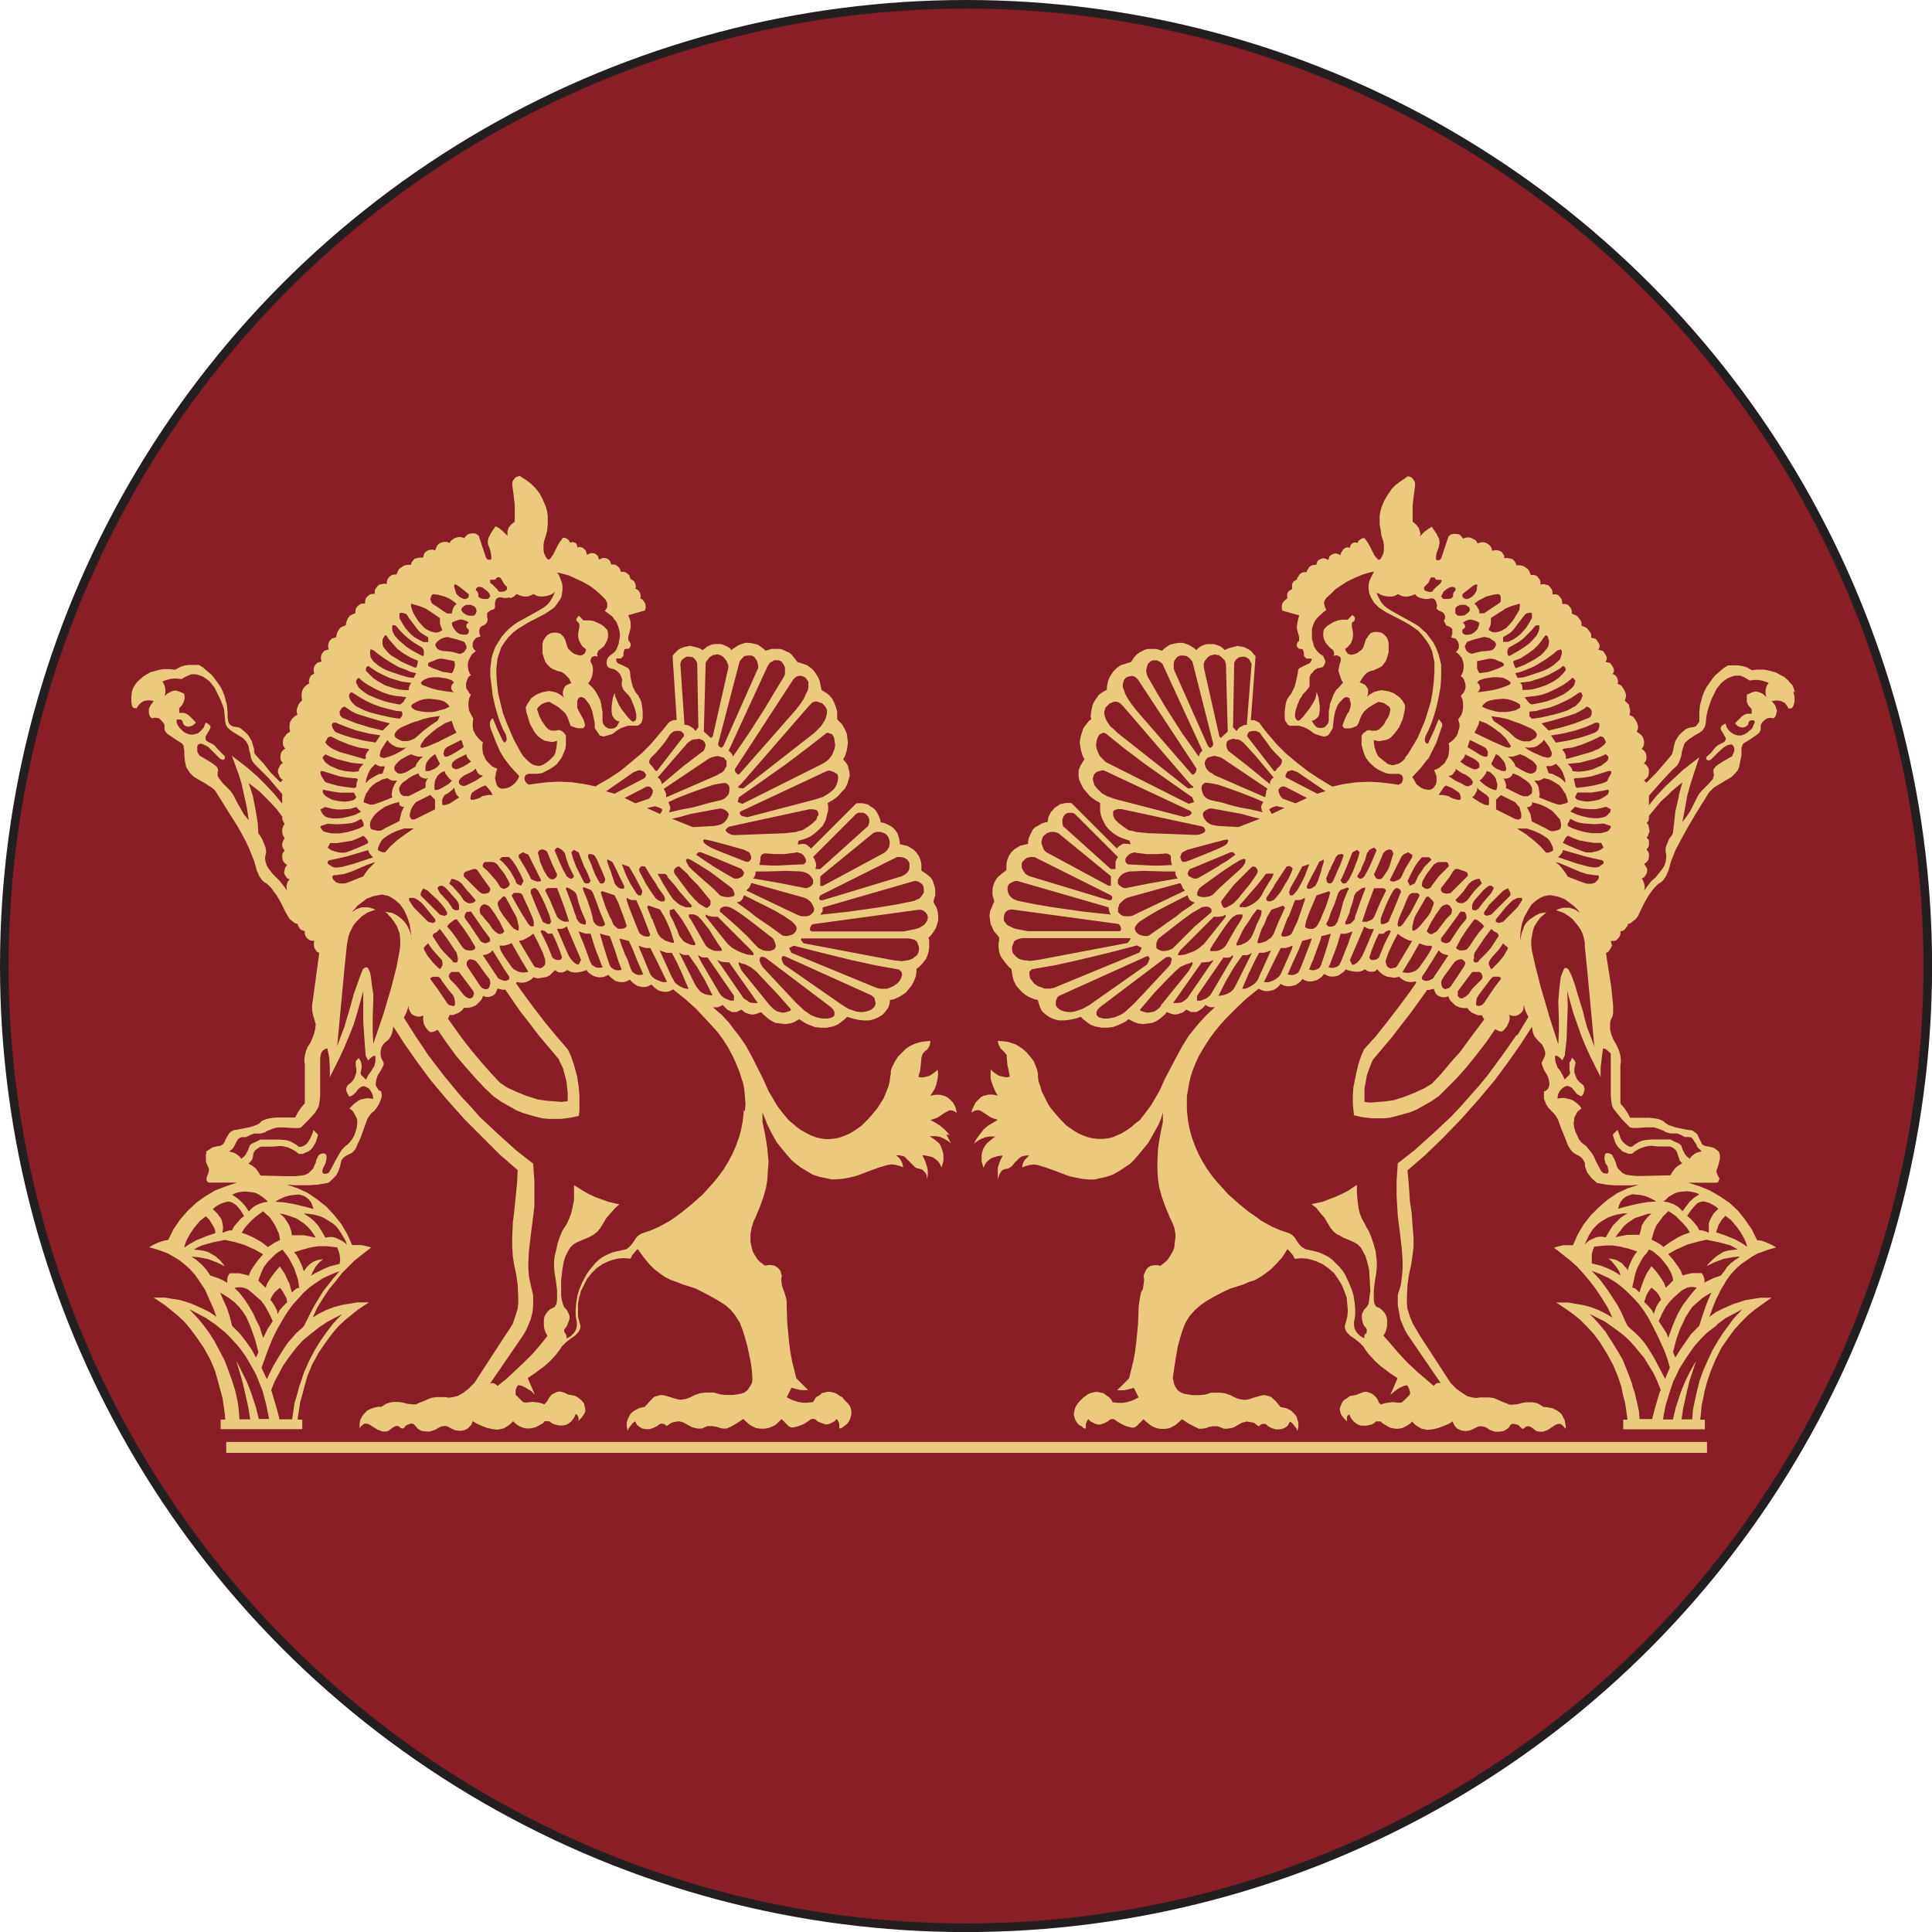 <?xml version="1.0" encoding="UTF-8"?>
<svg id="Layer_2" data-name="Layer 2" xmlns="http://www.w3.org/2000/svg" viewBox="0 0 223.69 223.69">
  <defs>
    <style>
      .cls-1 {
        fill: #ebca7e;
      }

      .cls-2 {
        fill: #891e27;
        stroke: #231f20;
        stroke-miterlimit: 10;
      }
    </style>
  </defs>
  <g id="Layer_1-2" data-name="Layer 1">
    <g>
      <circle class="cls-2" cx="111.85" cy="111.85" r="111.35"/>
      <g id="persius_hoodie" data-name="persius hoodie">
        <rect class="cls-1" x="26.19" y="166.95" width="171.45" height="1.26"/>
        <path class="cls-1" d="m109.94,131.42l-.28-.35-.28-.28-.48-.42-.42-.28-.76-.42.48-.14.35-.14.83-.55.55-.28h.28l.21.07.35.21-.07-.35-.07-.28-.28-.55-.42-.42-.28-.21-.28-.14-.55-.14h-.48l-.42.07-.21.07.21-.35.28-.42.21-.55.14-.62.07-.62-.07-.48-.21.21-.28.21-.42.28-.48.14-.48.07-.35-.07.21-.76.07-.62.07-.83.07-.28.14-.28.28-.28.14-.07.28-.42.07-.21.07-.42-.76.07-.42.07-.48.14-.35.14-.42.21-.42.28-.9.9-.35.55-.35.69-.14.42v.35l-.07.35-.07.55-.14.55-.21.55-.35.83-.42.69-.28.42-.62.76-.55.62-.69.69-.9.62-.48.28-.48.21-.55.21-.55.14-.62.07h-.62l-.55-.07-.55-.14-.55-.21-.42-.21-.76-.42-.48-.35-.48-.42-.42-.35-.76-.9-.62-.83-.97-1.66-.62-1.38-1.32-2.63-.69-1.25-.76-1.11-.55-.69-.62-.83-.83-.9-1.04-.9h.55l.35-.14.21-.14.55.55.55.28h.55l.21-.14.35-.14.14.14.28.21.42.14.28.07h.28l.28-.07.21-.07.35-.14.28.28.55.48.42.28.42.21,1.11.14.55-.07.48-.14.35-.21.28-.14.42.28.35.21.48.21.55.21.69.07h.69l.69-.14.55-.21.48-.35.35-.28.28-.28.69.21.62.14.62.07h.62l.55-.14.48-.21.48-.28.35-.35.14-.21.21-.28.14-.42.07-.48.42-.07.62-.28.35-.21.42-.28.69-.83.28-.55.21-.55.07-.48v-.35l.28-.21.42-.42.42-.55.14-.35.14-.42.07-.55v-.83l-.07-.28.28-.28.35-.48.21-.35.14-.42.14-.48v-.48l-.07-.55-.14-.48-.21-.35-.14-.28.07-.28.14-.48v-.69l-.07-.35-.14-.42-.14-.35-.21-.28-.42-.35-.62-.42v-.69l-.07-.42-.21-.55-.28-.42-.35-.35-.69-.42-.62-.14-.28-.07v-.21l-.07-.42-.14-.48-.14-.28-.21-.28-.28-.28-.21-.14-.55-.28-.42-.14h-.21v-.21l-.14-.42-.28-.55-.14-.21-.28-.28-.35-.21-.28-.21-.35-.07-.28-.07h-.69l-5.26,5.26-.28-.28-.28-.21-.28-.07-.69.07.07-.42.48-.14.42-.14.48-.21.48-.35.48-.42.48-.48.35-.69.28-1.11v-.48l-.07-.35.62-.35.55-.42.42-.48.42-.42.28-.55.28-.97-.07-.55-.07-.21-.07-.35-.21-.35-.35-.42.21-.35.21-.69.07-.42.07-.48-.07-.48-.07-.55-.28-.62-.28-.48-.55-.55v-.9l-.21-.69-.14-.35-.21-.42-.35-.42-.35-.28-.35-.21-.21-.14-.21-1.04-.14-.35-.21-.35-.28-.42-.35-.35-.48-.35-.83-.28-.28-.07-.14-.21-.35-.42-.21-.28-.28-.21-.35-.14-.42-.21-.35-.07h-.9l-.42.14-.28.07-.21-.21-.28-.21-.42-.28-.55-.14-.48-.07h-.42l-.42.14-.35.14-.55.35-.28.21-.14-.21-.35-.21-.48-.21-.28-.07h-.69l-.35.07-.48.21-.35.28-.21.14-.21-.14-.35-.14-.55-.14-.35-.07-.69.14-.35.14-.28.14-.55.55-.14.21.48,7.41h-.35l-.35.14-.21.14-.62.76-.69.83-.83.97-.97.97-1.32,1.11-1.18.97-1.25.83-1.32.76-.28.21-1.32-.28-1.45-.21-1.52-.07-1.32.07-1.18.14-.97.14-.21-.14-.07-.07-.14-.21-.07-.21v-.21l.14-.28.14-.07.21-.07h.97l.55-.07.83-.42.35-.21.55-.42.21-.28.35-.48.42-.97.07-.48v-1.11l-.21-.28-.14-.14-.21-.14-.28-.07-.28.07h-.55l-.35-.14-.28-.28-.21-.28-.28-.42-.28-.55-.28-.83.21-.28.35-.28.28-.14.21-.07.35-.07.76.42.42.28.48.42.21.21.14.21.21.48.14.42.14.35.35.14.21.07.28.07h.55l.14-.07.07-.14.07-.07-.07-.42-.14-.35-.35-.62-.35-.69v-.76l.07-.21.07-.14.07-.07.14-.07h.21l.28.14.35.42.21.28.14.28.21.55.14.69.14.62v.62l.48.69.07.14.21.07.28.07.97-.28.21-.14.35-.28.48-.28.83-.28h1.11l.21-.14.21-.21.07-.21.07-.28v-.83l-.07-.55-.07-.42-.14-.42-.14-.21-.07-.21-.14-.14-.21-.28-.28-.55-.14-.48-.14-.62-.07-.69-.07-.21-.14-.21-.55-.28-.62-.28-.14-.14-.07-.14v-.28h.55l.28-.28v-.28l.07-.35.07-.14.14-.07h.28l.14-.07.14-.28v-.21l-.14-.28-.07-.07-.07-.21v-.28l.14-.48.07-.28.07-.35v-.48l-.07-.35-.21-.55,1.94-.55.07-.28v-.28l-.07-.28-.28-.42-.28-.14.07-.21-.07-.35-.14-.28-.14-.14-.28-.14.07-.21-.07-.35-.14-.28-.14-.14-.28-.14-.14-.42-.14-.14-.28-.21-.21-.07h-.35l-.14-.42-.14-.14-.28-.21-.21-.07h-.35l-.14-.42-.14-.14-.21-.14-.35-.07-.28.07-.28.14-.14-.42-.14-.14-.21-.14-.35-.07-.28.07-.28.14-.07-.28-.07-.21-.21-.21-.21-.14-.21-.07h-.14l-.21.07v-.14l-.07-.21-.07-.14-.14-.07-.21-.07h-.14l-.21.07-.14-.28-.14-.14-.28-.14h-.28l-.35.48-.21.35-.55,1.11-.21.28-.14.21-.14.07h-.07l-.14-.07-.14-.21-.21-.42-.07-.42v-.55l.07-.48.21-.62.14-.55.07-.76v-.97l-.07-.48-.14-.55-.35-.83-.35-.69-.48-.62-.48-.48-.42-.35-.42-.28-.55-.35-.42.14-.14.14-.21.28-.07.21v.35l.14,1.04.14,1.18v1.94l-.14.14-.28.21-.28.35-.14.42v.55l-.55-.55-.42-.35-.42-.21-.55.83-.28.55-.07.48.07.35.14.28.14.55.07.48v.21l-.07.14h-.28l-.14-.07-.07-.07-.07-.14-.83-2.49-.28-.21-.21-.07h-.35l-.35.07-.28.21-.21.28-.14-.07-.28-.07h-.28l-.42.14-.42.28-.14.28-.14-.07-.21-.07h-.35l-.42.14-.28.21-.14.28-.14.35-.28-.07h-.28l-.28.07-.21.14-.21.21-.07.21-.07.28h-.42l-.35.07-.21.07-.14.14-.21.28-.07.28h-.42l-.35.07-.35.21-.28.21-.14.28-.14.35h-.28l-.28.07-.28.21-.21.28-.07.28v.28l-.28-.07-.35.07-.28.07-.21.21-.21.28-.07.21v.35h-.28l-.28.07-.28.21-.21.28-.07.28v.28h-.28l-.28.07-.28.21-.21.28-.07.28v.28l-.35.14-.28.14-.21.28-.14.28-.07.21-.07.35-.35.14-.28.14-.21.28-.14.28-.07.21-.07.35-.28.07-.21.07-.21.21-.14.21-.07.28v.28l.07.28-.28.07-.21.07-.21.21-.14.21-.07.28v.28l.07.28-.28.07-.21.07-.21.21-.14.21-.07.28v.28l.07.28-.28.14-.14.14-.14.28-.07.35.07.21-.14.07-.21.14-.28.28-.21.35-.07.42v.28l.07.42-.28.28-.14.21-.14.35-.07.28v.21l.07.35-.14.07-.21.14-.28.28-.21.35-.07.42v.28l.07.42-.35.21-.42.55-.07.35v.28l.07.28.21.28-.28.21-.21.28-.07.35v.35l.07.21.21.28-.28.21-.28.55v.35l.14.35.14.28.28.21-.28.28-1.11-1.11-.83-1.04-.83-.9-.21-.28-.07-.28v-.28l-.14-.42-.14-.48-.28-.48-.21-.28-.28-.28-.42-.35-.21-.14-.28-.07-.48-.07-.14-.07-.21-.14-.14-.21-.07-.21-.07-.42v-.62l-.07-.83-.14-.48-.14-.55-.21-.55-.28-.55-.69-.97-.35-.42-.35-.28-.62-.55-.48-.28h-1.11l-.55.07-.42.14-.69.35-.55-.07h-.76l-.48.07-.48.14-.55.14-.48.28-.35.21-.48.42-.28.28-.21.28-.21.35-.14.42-.07.55v.62l.07.48.14.21.14.07h.28l.07-.14.14-.21.28-.28.35-.21.42-.07h.28l.42.07-.14.21-.21.28-.21.42v.48l.07.28.07.14.14.14.14.07.14-.07h.28l.35.07.48.48.14.28v.55l.14.28.21.21.9.62.69.42.14.14.14.21v.14l.07.42v.48l.07.69.14.69.42.69.42.42.69.42.76.42.28.21.35.21.35.28.21.28,1.38,2.22,1.18,1.87.83,1.52.48,1.04.55,1.38.28,1.04.14.28.14.35.28.42.28.28.35.21.48.48.62.83.48.83.55,1.11.28.48.21.35.35.28.28.21.28.07.07.21.07.14.14.21.14.14.42.14v.28l.07.28.21.28.28.21.28.07h.28l-.07.28v.28l.07.28.28.42.28.14-.55,4.01-.28,2.08v.55l.14.69.14.42.14.55-.07.55-.14.55-.21.55-.21.48-.28.42-.21.48-.14.55-.07.62.07.48v4.43l-.42.48-.42.62-.28.55h-2.22l-.62.07-.35.07-.42.14-.28.14-.28.28-.28.14-.35.14-.48.14-1.38.28-.48.07-.35.21-.14.14-.14.21-.28.48-.14.35-.14.21-.21.14-.14.07-.48.07-.48.14-.28.21-.35.21-.07.42v.69l.07.28.21.48.07.14v.21l-.07.35-.14.28-.07.28v.21l.14.21.14.07h3.25l-1.25.42-1.25.48-1.18.69-1.04.76-.97.9-.9,1.04-.76,1.11-.62,1.25-.48.07-.62.21-.62.28-.48.28.97.28.62.21.55.21.62.35.69.42.62.48.62.55.62.69.48.69.69,1.04.48,1.11.48,1.04.35.97-.83-.55-.97-.48-1.11-.48-.62-.21-.69-.21-.9-.14-.83-.14h-1.32l1.25.83.69.55.76.62.83.76.76.9.76,1.04.76,1.11.76,1.38.55,1.32.35,1.25.28,1.04.21.76.14.9.14.97.05.69h-.53v1.11h9.45v-1.11h-.53v-.14s.15-.97.15-.97l.14-.9.21-.76.28-1.04.35-1.25.55-1.32.76-1.38.76-1.11.76-1.04.76-.9.83-.76.76-.62.69-.55,1.25-.83h-1.32l-.83.14-.9.14-1.04.28-.9.35-.83.42-.69.42.55-1.18.69-1.11.69-1.04.76-.9.69-.9,1.45-1.45.69-.55,1.25-.97-.48-.14-.62-.14h-1.11l-.55-1.25-.69-1.18-.83-1.04-.9-.97-1.04-.83-1.11-.76-1.18-.55-1.25-.42.9.07h1.66l1.04-.07,1.18-.21.21-.14.69-.69.21-.35.14-.35.14-.42.07-.35.07-.28.14-.21.21-.21.21-.14.69-.35.21-.21.21-.28.14-.35.42-.9.42-1.18.35-.97.21-.35.28-.35.28-.21.28-.35.28-.42.28-.69.07-.35-.07-.48-.28-.14-.28-.42-.07-.21v-.21l.07-.42.14-.42.42-.69.28-.55v-.28l-.28-.55-.07-.35v-.35l.07-.42.21-.42.28-.28.35-.28.28-.42.14-.35.07-.28.07-.48,1.25,1.94,1.45,2.08,1.59,2.15,1.8,2.15,2.15,2.42,4.15,4.15,2.01,1.73-.07,1.52-.35,3.46-.14,1.11-.07,1.73v1.04l.07,1.11.14.97.14.62.14.69.14,1.04.07,1.45v.62l-.07.69-.28.9-.28.83-.42.69-.42.62-3.6,5.54-.69.69-.62.48-.62.35-.55.14-.48.07-.42-.07h-1.04l-.48.07-.42.14-.62.28-.55.21-.28.14h-.42l-.62-.07-.48-.14-.48-.07h-.62l-.42.07-.42.14-.55.35h-.35l-.35.07-.28.07-.35.14-.28.14-.42.42-.21.28-.21.42-.07.42v.55l.14-.21.21-.21.21-.14h.28l.21.07.14.07.21.14.69.42.55.21h.42l.28-.07.55-.42.28-.14h.28l.14.07.14.14.14.07h.14l.14-.07.14-.21.21-.14.42-.14h.21l.14.07.28.28.14.21.21.14.28.14.55.07h.42l.62-.21.35-.21.28-.14.35-.07h.28l.21.07.35.21.48.21.55.07.48-.07.42-.21.42-.42.14-.42.48.28.62.28.55.21.62.14.62.07.69-.14.48-.28.28-.21.35-.35.21.21.35.28.28.14.35.14.35.07h.42l.35-.07.28-.07.55-.28.35-.21.14-.21h.55l.28.21.28.14.55.14h.55l.28-.07.28-.14.35-.28.28-.35.14-.28.07-.21.14.07.14.21.07.21v.14l-.07.21.42-.42.28-.42.14-.28v-.28l-.07-.28-.07-.35-.21-.28-.21-.21-.28-.21-.35-.21-.35-.07-.42-.07-.42-.21-.48-.14h-.21l-.28.07-.55.28-.28.35-.21.35-.07.14-.28.28-.42-.14-.35-.07-.62-.07-.62.07h-.28l-.21-.07-.83-.83v-.55l.14-.35.14-.21.42.07.42.21.69.42.42.42-.83-1.94.83-.55,1.11-.83.69-.62.69-.76.42-.55.21-.35.48-.48.62-.48.42-.28.35-.35.14-.21.14-.35v-.28l-.14-.48-.14-.55v-1.45l.14-.76.21-.76.69-1.38.55-.69.55-.55.69-.48.76-.35.42-.14.55-.14.69-.07.83.07.21-.42.35-.42.28-.28.69.97.62.76.62.62.55.42.69.48.69.35.62.21.69.28,1.52.48.83.42,1.04.55.83.48.76.48.62.55.55.69.48.76.35.9.28.9.28,1.04.35,1.66.14.9.07,1.04v.28l-.07.35-.21.35-.28.42-.35.28-.42.14-.42.07-.48.07h-.9l-.62-.07-.69-.21h-.97l-.62.07-.62.21-.55.28-.35.14-.28.07-.48.07-.42-.07-1.38-.42-.42-.07-.35.07-.48.14-.48.48-.62.69-.35.07-.28.07-.55.28-.28.21-.21.21-.28.55-.14.42v.42l.07.35.07.21.07-.28.21-.28.28-.35.28-.21.21.42.28.21.21.14.14.07.42.07h.42l.42-.14.42-.21.28-.21.14-.07h.28l.21.07.21.21.28-.21.35-.21.35-.07.42-.07.35.07.21.07.48.28.55.28.28.07.35.07h.48l.28-.14.35-.14h.55l.48.07.42.14.35.07h.42l.48-.21.62-.35.83-.55.21.21.48.42.35.21.42.21.48.07h.55l.42-.07.69-.28.28-.21.55-.55.83.83.28.14h.28l.55-.14.69-.28.42-.28.28-.21.14-.07h.28l.21.07.21.21.14.07.35.14.42.14h.21l.28-.07.55-.28.28-.28.14.21.14.35v.55l.28-.07.28-.21.21-.14.21-.21.14-.21.14-.28.14-.55v-.35l-.07-.35-.14-.28-.14-.21-.48-.48-.21-.28-.28-.14-.28-.21-.28-.14-.55-.14h-.35l-.28.07-.35.07-.21.21-.48.28-.21.35-.14.21-.69.07h-.48l-.48-.07-.83-.28-.55-.28.55-1.11.48.14.62.14h.83l-1.38-1.38-.48-1.94-.21-1.11-.14-1.11-.21-2.22-.07-1.94v-.55l-.07-.42-.21-.69-.14-.35-.14-.48-.07-.62.07-.48-.07-.14-.07-.35-.28-.35-.42-.28-.42-.07h-.28l-.42.07-.55-.42-.28-.28-.28-.42-.28-.48-.14-.48-.14-.69v-.9l.14-.76.21-.69.21-.42.55-1.32.42-1.18.28-1.04.14-.9.07-1.11.07-.97-.14-1.52-.14-.9-.14-.83-.28-1.32v-1.11l.55,1.38.55,1.11.55.97.55.69.69.83.42.48.55.48.55.42,1.38.83.83.28.76.14.55.14h.62l.76-.07.76-.14.62-.14.62-.21.9-.35,1.32-.48.97-.28.48-.07.48.07.48.14.35.14-.07-.35-.07-.21-.14-.28-.28-.35-.28-.21h.42l.55.14,1.25,1.25.28.14h.14l.42.14.35.35.14.28.07.48.07-.55v-.42l-.07-.42-.28-.83-.28-.55h.21l.42.07.55.14.21.14.28.21.21.21.14.21.21.42.07-.28.14-.48v-.69l-.07-.35-.14-.42-.14-.35-.21-.28-.42-.35-.62-.42h.69l.48.07.48.21.48.28.35.28-.28-.55-.28-.48ZM28.33,94.45l-.35-.62-.55-.97-.35-.69-.21-.35-.28-.35-.83-.83-.42-.55-.14-.28v-.42l.07-.21-.07-.21-.07-.14-.14-.14-.35-.28-.55-.35-.48-.28-.35-.21-.14-.07-.14-.21-.14-.28v-.62l.14-.21.14-.07h.14l.28.07.55.28,1.38,1.38.14.07.21.07.14-.07.07-.07v-.28l-.83-.83-.28-.35-.28-.21-.55-.28-.21-.14-.07-.14v-.35l.28-.48.21-.35.07-.21v-.14l-.28-.28-.28-.14-.21.55-.35.42-.35.28-.28.07-.21.07h-.42l-.42-.14-.35-.21-.42-.42-.21-.28-.14-.35v-.28l.07-.07h.35l.14.07.14.14v.14l.14.28.21.14.28.07.35-.07.28-.14.28-.28-.83-.83-.21-.14-.35-.14h-.55v-.55l.28-.28.14-.21.14-.35.07-.28v-.21l-.07-.35-.14-.07-.35-.14-.42-.14h-.21l-.28.07-.55.28-.28.28.07-.42v-.35l-.07-.35-.14-.35-.14-.21.35-.14.48-.14.42-.07h.35l.62.07.21-.14.42-.21.48-.21h.55l.28.07.55.21.42.28.35.28.55.69.62,1.25.35.83.14.48.07.62.07.76.07.35.14.28.28.28.28.21.55.35.69.42.42.42.28.55.07.48.14.48.07.42.14.35.28.35,1.59,1.59,1.59,1.87v1.11l-.9-1.11-1.04-1.11-.97-.97-1.04-.9-.97-.76-.9-.69.76,2.08.35,1.11.28,1.25.35,1.59.21,1.45-.48-.62Zm5.05,7.48l-.14.35-.07.28v.21l.07.35-.35-.48-.48-.62-.83-.83-.48-.62-.21-.35-.14-.42-.07-.48.14-.69-.07-.48-.21-.55-.21-.48-.21-.35-.21-.28-.07-1.18-.21-1.32-.35-1.8-.48-1.52,1.25.97,1.25,1.25.76.83.62.83v.28l.14.35.14.21-.14.21-.14.35v.42l.07.35.14.21.07.14-.14.21-.07.14-.07.21v.35l.07.21.21.28-.21.28-.07.21v.35l.07.35.21.28.28.21-.21.28-.14.55.07.28.28.42.28.14-.14.21Zm48.73,13.29l-.35-.07-.35-.14-.35-.21-.21-.28-.28-.35-1.94-3.88.21.14.35.14h.55l.97,1.38.97,1.66.83,1.66-.42-.07Zm-27.83-42.3v.28l-.07.14-.07.07-.14.07h-.42l-.35-.07-.35-.21-.28-.35-.21-.35-.07-.28v-.14l.14-.07.35-.14.42-.14h.21l.28.07.35.14.21.14-.14.07-.07.07-.07.14v.28l.28.28Zm-1.38,1.11l.83.28.14.21.07.14.07.21v.21l-.28.42-.28.14-.21.07-.28-.07-.48-.14-.42-.07-.83-.07-.28-.07-.28-.14-.21-.28-.07-.28.21-.28.35-.28.28-.14.21-.07.35-.07,1.11.28Zm24.71,31.98l-.07-.28v-.35l.48-.14.55.69.35.48.55.9.28.48.76,1.45v.14l-.14.07-.42-.07-.48-.21-.35-.21-.21-.28-.28-.35-.21-.62-.35-.76v-.07l-.48-.9Zm-2.7-.97l.14-.21,1.38.48.07.14.42.69.42.9.21.48.28.83.21.69v.07l-.07.07-.35-.07-.62-.21-.28-.21-.21-.14-.28-.35-.07-.14-.55-1.38-.07-.28h-.07l-.55-1.38Zm.35,3.12v.14l-.14.14h-.28l-.35-.07-.42-.28-.14-.28-.48-1.18-.62-1.59-.28-.83v-.28l.21.14.35.14h.55l.07.14.55,1.25.21.55.35.9.42,1.11Zm4.78-1.59l-.28-.42v-.28h.55l.21.07.28.14.35.35.28.35.62.76,1.04,1.66.48.69v.14l-.07.07h-.69l-.28-.07-.55-.28-.28-.28-1.66-2.91Zm.9-6.44l1.32.83,2.49,1.87.14.21.14.35v.28l-.07.07-.21.07-.48.07-.55-.07-.21-.07-.14-.07-.83-.83-1.04-.9-1.32-1.18-.42-.42-.35-.69.07-.14.07-.07h.14l.35.14.9.55Zm-.35-1.18l.28-.28h.28l1.38.55,3.32,1.38.14.21.14.14v.21l-.14.28-.21.14-.35.14h-.42l-.97-.55-1.52-.9-.28-.21-.55-.35-1.11-.76Zm-.97,2.28l.35.42.83.83,1.25,1.52.21.28v.42l-.07.14-.21.21-.14.07-.21-.07-.69-.42-.62-.62-.48-.55-.07-.07-1.66-2.22-.07-.21v-.21l.07-.14.21-.21.21-.07h.14l.07.07.9.83Zm2.08,4.91v-.28l.07.07.35.14.42.07h.55l3.88,3.88.28.35v.21h-.28l-.48-.07-.62-.21-.48-.21-.62-.35-.55-.48-2.49-3.12Zm4.78,2.22l-1.18-1.11-1.8-1.59-.14-.07v-.28l.07-.14.21-.14.21-.07h.28l.35.07.42.21.76.48,1.04.76,2.77,2.15.14.21.14.35.07.28v.14l-.14.28-.14.07-.35.14h-.42l-.42-.07-.55-.28-.28-.28-1.04-1.11Zm2.77-1.04l-.83-.55-.9-.62-.76-.62-1.45-1.04.42-.14.14-.14.14-.21.14-.35,3.46,1.73,1.18.69.9.62.35.35.14.21.07.28-.07.21-.07.14-.28.28-.35.14-.35.07h-.28l-.28-.07-.28-.21-1.04-.76Zm-2.84-4.22l.35-.35.14-.28.07-.21h.14l5.95,1.66.35.14.28.21.21.21.14.21.14.28.07.21v.21l-.07.21-.28.28-.21.14-.28.07h-.55l-.28-.07-.35-.14-5.81-2.77Zm.55-3.67l-.14.21-.14.14h-.28l-.55-.21-2.28-.9-.69-.28-.62-.28-.35-.21-.28-.21-.14-.14-.07-.14v-.14l.07-.07h.21l.28.07.35.07,1.59.42,2.22.62.55.28.14.14.14.42v.21Zm-3.32-4.08l-.28.14-.28.07-.42.07-1.18.07-1.25.07-2.42-.97.9-.21,1.25-.35,3.32-.62h.28l.35.14.21.14.14.14.14.28-.07.14-.14.35-.28.35-.28.21Zm.55-3.18l-.21.21-.21.14-.35.14-1.25.28-.97.28-1.04.28-1.18.21-1.52.35.07-.21.07-.14v-.28l-.07-.21-.07-.14-.07-.21,1.04-.48,1.59-.62,1.73-.62.83-.28.69-.14.55-.07h.21l.21.14.14.14.07.21v.35l-.07.42-.21.28Zm-.07-3.46l-.14.21-.14.28-.21.21-.28.14-.35.21-5.88,2.56v-.42l-.14-.35-.14-.21,5.26-3.53.35-.14.28-.07.35-.07.55.14.21.07.14.21.14.14v.62Zm-7.13,12.46l.21.14.07.14v.07l.9,1.04.48.62.83.97.55.62.07.14-.07.14h-.62l-.69-.28-.28-.21-.48-.42-.35-.48-.35-.55-.42-.69-.42-.76-.28-.48h.83Zm-.35-7.27l-.21.35-1.52-.69.9-.21.28.07.35.14.14.07.07.07v.21Zm-1.32,7.48l.69,1.04.14.28.69.97.14.28v.28l-.14.14h-.28l-.21-.07-.14-.07-.28-.21-.55-.76-.62-.97-.21-.42-.48-.9-.07-.21v-.14l.07-.14.21-.21.42.07.62,1.04Zm-1.11,1.45l.14.28v.21l-.07.21-.07.14h-.28l-.28-.28-.21-.35-.48-.76-.48-.97-.48-1.25.83.28.69,1.18.69,1.32Zm-1.94-.28v.28l-.14.07h-.21l-.21-.07-.21-.14-.14-.14-.21-.28-.07-.28-.42-1.25-.07-.14-.28-.83v-.28l.55.28.07.07.42.83.35.76.55,1.11Zm-1.11,1.11l.42.83.42,1.11.35.97.21.62-.07.14-.21.14-.28.07h-.42l-.28-.21-.28-.28-.28-.69-.14-.21-.48-1.11-.42-1.25-.14-.48.14-.14,1.45.48Zm-1.32,2.77l.21.55v.07l-.07.07-.21.14h-.35l-.35-.14-.14-.14-.21-.28-.07-.28-.07-.35-.21-.76-.35-1.04-.48-1.18v-.07l-.07-.14v-.07l.07-.07h.07l.21.07.55.21.14.14.14.21.48,1.25.35.97.35.83Zm-2.01.21v.35l-.14.07-.21-.07-.28-.07-.21-.21-.28-.42v-.14l-.21-.55-.35-1.04-.55-1.45-.07-.14v-.14l.07-.07h.07l.14.07h.07l.55.35.28.28.07.21.21.83.28.83.14.35.42.97Zm-1.94.07h-.55l-.35-.14-.21-.14-.28-.28-.83-1.94-.55-1.11.07-.14.21-.14h1.11l.83,2.22.55,1.66Zm-2.22-.55l.14.55-.14.28h-.28l-.35-.14-.21-.14-.83-1.94-.55-1.38v-.28l.07-.14.28-.14h.21l.28.28.42.76.42.9.55,1.38Zm-2.01.07l.14.48v.48l-.07.07h-.28l-.28-.28-.83-1.32-.83-1.45-.28-.55.28-.28h.55l.28.07.14.14.14.35.55,1.18.48,1.11Zm-9.69.76l.35-.28.28-.21.28-.07.83,1.11.69,1.04.62,1.04v.14l-.07.14-.28.14h-.42l-.35-.07-.28-.21-.21-.28-.55-.83-.55-.76-.55-.62.21-.28Zm-.07-2.56l-.97-1.04-.28-.55.07-.14.21-.14h.28l.28.14.35.35.48.55.55.62.14.21.14.35v.55l-.28.07h-.14l-.14-.07-.21-.14-.07-.14-.42-.62Zm2.63,2.84l-.62-.83-.14-.28.07-.28.14-.28.55-.07,1.38,2.01.83,1.11v.35l-.28.14-.28.07-.42-.14-.14-.14-1.11-1.66Zm-.28-4.01l.83.97-.14.21-.14.07-.28.07h-.28l-.28-.14-.28-.21-.35-.55-.48-.55-.42-.48-.42-.35.28-.55.35.07.48.21.35.28.21.28.55.69Zm-.55-1.8v-.28l.07-.14.07-.07.14-.07.83-.28h.28l.21.14.07.14.48.69.9,1.25v.28l-.14.21-.14.07-.28.07h-.28l-.21-.07-.21-.14-1.8-1.8Zm-1.59-8.45l-.35.14-.28.07h-.14l-.14-.07v-.55l.07-.21.21-.35.42-.21.42-.35.28-.28.07.35.07.21.14.28.28.28-1.04.69Zm-.21-2.22l-.69.42-.42.21-.42.07-.07-.21v-.42l.07-.48.28-.55.21-.21.28-.21.35-.14.07.28.21.28.28.35.28.21-.42.42Zm-2.22-1.52h-.42v-.55l.07-.28.14-.28.35-.42.35-.28.21-.14.55,1.11-.21.28-.35.28-.69.28Zm2.56-1.87l-.48.21h-.28l-.07-.14-.07-.21.07-.28.07-.21.28-.28,1.66-.83.28.83-.83.55-.62.35Zm-1.32-1.59l-1.25.55-.42.14-.28.07h-.21l-.07-.07v-.14l.07-.21.42-.62.69-.62.76-.62.48-.28.42-.28.76-.28.28.83.28.55-1.94.97Zm-1.94,1.8l-.28.21-.28.35-.21.28-.07.28-.69.42-.48.28-.48.14h-.28l-.21-.07-.28-.28-.07-.21v-.14l.07-.21.21-.28.28-.28.28-.21.62-.35.48-.21.35.14.48.14h.55Zm-2.77,3.67l.07-.21.28-.42.42-.28.35-.28.48-.28.62-.28.14.28.14.14.28.14.35.07.21-.07-.14.21-.14.35v.55l-1.94.97h-.62l-.21-.14-.14-.14-.14-.42v-.21Zm1.25,2.91l.14-.48.14-.28.14-.21.28-.35,1.66-.83.55.55v1.11l-2.22,1.11-.21.07h-.21l-.14-.07-.14-.28v-.35Zm1.25,9.21l.28-.55.55.28.28.28.9.83.48.55.28.35.28.48v.28l-.28.14-.55-.14-2.22-2.22v-.28Zm1.94,4.43l.28-.28.83,1.11,1.11,1.66.07.28.07.35v.21l-.07.21-.07.07h-.28l-.14-.07-.14-.21-.83-.83-.48-.55-.9-1.38.07-.28.28-.14.21-.14Zm1.38,4.98l.07-.14.21-.14h.83l1.66,2.22.07.21v.14l-.07.21-.07.14-.21.14h-.28l-.35-.21-.28-.28-.48-.62-.35-.42-.69-.69-.07-.21-.07-.14.07-.21Zm2.08-.9l-.07-.14v-.35l.07-.14.14-.14.14-.07h.14l.28.07.21.07.14.14.35.42.28.42.62.83.28.35.07.28v.28l-.07.28-.07.14-.14.14-.21.07-.42-.14-.21-.21-1.52-2.28Zm1.8-1.32l.35-.07.21-.07.28-.14.28-.28,1.38,2.22.55.83v.28l-.07.07-.14.07-.28.07-.28-.07-.35-.14-.21-.14-.07-.14-1.66-2.49Zm1.38-2.77l-.28-.28-.35-.55-.48-.55-.35-.42-.21-.21-.07-.35v-.21l.07-.21.07-.14.21-.14.14-.07.28.07.28.14.14.14.55.76.55.9.55,1.11-.14.21-.14.07-.28.07-.28-.14-.28-.21Zm1.04-1.73l-.28-.42-.21-.35-.21-.55v-.28l.14-.21.48-.48h.14l.14.07,1.25,2.28.14.48.14.62v.42l-.07.07h-.07l-.42-.21-.28-.28-.9-1.18Zm2.01-3.53l-.55-.28-.14-.42-.55-.97-.42-.55-.42-.48-.42-.35.28-.28h.83l.42.48.42.62.48.9.35.76-.28.55Zm-2.42-2.01l.48.62.48.83.14.35-.07.21-.14.14-.21.14-.28.07-.21-.07-.21-.14-.07-.14-.35-.55-.48-.55-.55-.62-.55-.48v-.28l.14-.21.14-.07h.83l.28.07.28.21.35.48Zm-1.38-8.51l-.69.14-.21.14-.28.14-.55.14h-.28l-.07-.21.07-.35.14-.28.42-.28.48-.28.62-.28.28.28.35.42.21.42h-.48Zm-1.45-1.66l-1.11.55-.21.07h-.14l-.21-.07-.14-.07-.07-.07-.07-.14v-.28l.21-.28.35-.28.97-.48.42-.35.07.21.07.14.14.21.14.14.42.14-.83.55Zm-1.04-1.87l-.35.21-.62.28-.28.07-.21-.07-.14-.07-.07-.07-.07-.14v-.21l.07-.21.21-.21.28-.21,1.11-.55.07.28.21.28.28.28-.48.35Zm-3.46-12.18l.35-.07h.28l1.38.28.07.35v.21l-.07.28-.14.35-.14.21-.48-.07-.55-.07-.55-.21-.62-.21-.55-.28v-.28l.14-.14.42-.14.48-.21Zm-.97,2.15l.62-.07h.55l.42.07.48.07.62.21.28.28-.14.07-.14.21-.07.21v.14l.07.21.14.21.14.07-1.11-.14-.83-.14-.55-.14-.62-.21-.55-.21-.14-.14-.07-.14.28-.28.28-.14.35-.14Zm-.62,2.49l.62-.07.76.07.48.07.28.07.35.14.35.28.21.28-.55.28-.55.14-.48.14-.42.07h-.76l-.55-.07-.62-.14-.35-.21-.07-.07-.07-.14v-.14l.14-.14.35-.21.42-.21.48-.14Zm-.76,2.56l.76-.28.9-.21,1.04-.14-.28.55-.83.55-.9.69-.76.69-.21.14-.48.21-.28.07h-.62l-.35-.14-.35-.21-.14-.14-.07-.21.07-.21.14-.21.21-.21.28-.21,1.25-.55.62-.21Zm-2.28,2.98l.48.07h.42l.21-.07-.35.28-.48.28-.55.28-.69.28-.55.14-.28-.07-.14-.07-.07-.21.14-.55.21-.35.35-.55.21-.28.21.28.35.28.55.28Zm-1.94,2.22h.55l-.28.83-.42.07-.42.21-.69.42-.42.42.07-.48.21-.62.21-.42.21-.28.42-.42.21.14.35.14Zm-1.45,2.91l.21-.35.35-.35.35-.28.42-.21.35-.21.62-.14.21.14.35.14h.55l-.28.42-.14.28-.14.42-.07.48.07.35-1.38.55-.83.28h-.28l-.28-.07-.21-.07-.35-.14.07-.35.21-.62.21-.28Zm-.21,5.4l.21.28.07.28-.55.28-.83.35-.69.28-.62.21h-.62l-.55-.14-.42-.14-.42-.28.28-.55h.83l.9-.14.83-.14.69-.28.62-.28.28.28Zm-4.36,2.63l.14-.07.35-.07,1.59-.35,2.56-.76.07.28.21.28.28.28-2.28.76-1.32.35-.55.07h-.28l-.28-.07-.42-.28-.14-.14v-.14l.07-.14Zm.48,1.8l.14-.14h.28l.42-.07.55-.07.83-.28,1.94-.83.83-.28-.83.83-.35.48-.21.35-1.38.55-.76.28h-.62l-.42-.14-.35-.35-.07-.21v-.14Zm4.64-5.4l-.21-.14-.07-.35v-.21l.07-.28.14-.28.14-.21.28-.35.48-.42.62-.42.69-.28.42-.14.55-.14v.28l.07.14.28.14h.21l-.28.55-.28,1.11-1.66.83-.35.21-.21.07h-.35l-.55-.14Zm.69,2.01l.21-.48.21-.35.21-.21.42-.28.48-.28.62-.28.83-.28h1.11l-.9.62-1.04.76-.76.69-.62.69h-.28l-.35-.14-.21-.14.07-.35Zm3.53,5.88h.55l.21.07.35.21.35.28.42.48,1.18,1.45v.28l-.28.14-.55-.14-1.66-1.66-.55-.83v-.28Zm1.73,5.81l.07-.14.42-.42.42.62.42.48.55.62.21.21.07.28v.35l-.21.35-.07.07-.14-.07-.69-.69-.62-.76-.42-.76v-.14Zm.76,3.46l.28-.14h.55l.21.07.14.14.21.35.83,1.11.42.48.14.35.07.42v.35l-.07.07-.14.07-.21-.07-.28-.07-.21-.21-1.11-1.66-.83-1.11v-.14Zm2.22,4.29h.42l.69-.28.35-.28.21-.28h.48l.42-.07.48-.21.62-.62.14-.28.07-.21.14.07.21.07h.35l.42-.14.28-.21.14-.28.14-.35.55.14h.35l1.66,2.42,1.18,1.52,1.11,1.45,2.22,2.63.21.48.28.55.21.76.21.83.07.69.07.62v.97l-.76.07-.83-.07-.9-.07-.97-.14-1.32-.42-1.18-.48-1.04-.48-.83-.55-1.04-1.11-1.11-1.25-1.11-1.32-1.18-1.52-1.59-2.22.21-.48Zm7.2-5.54l-.83-1.18-.42-.69-.14-.42v-.21h.55l.48-.14.35-.14,1.11,1.94.83,1.38-.42.07h-.35l-.35-.07-.55-.28-.28-.28Zm.83-3.05l.42-.07.42-.21.48-.28.35-.28.55,1.04.55,1.18.28.83v.48l-.14.21-.14.14-.28.14-.28-.07-.35-.07-.21-.28-1.66-2.77Zm2.49-1.11l.21-.14.14.07.21.07.28.28h.55l.42.9.42,1.04.28.83-.14.21-.14.07h-.28l-.28-.07-.28-.21-.62-1.52-.76-1.52Zm1.94-.28h.55l.35-.14.21-.14,1.66,3.88-.28.55-.28-.07-.28-.21-.28-.28-.28-.42-.35-.76-1.04-2.42Zm2.49.28l.35.14.48.14h.55l.42,1.38.35.97.07.14.42,1.11.14.28-.28.07h-.28l-.28-.07-.42-.28-.21-.42-.76-2.08-.28-.62-.28-.76Zm2.49.28l.48.14.62.14.14.35.48,1.32.42,1.32.35.9-.28.07h-.28l-.28-.07-.42-.28-.14-.28-.28-.83-.42-1.32-.42-1.45Zm2.42,1.18l-.21-.62,1.11.28.42.9.55,1.38.69,1.59-.28.07h-.28l-.28-.07-.42-.28-.21-.42-.35-1.04-.28-.55-.48-1.25Zm2.15.55l-.14-.35.35.14.48.14h.55l.83,1.66,1.04,2.15.07.07-.14.07h-.35l-.42-.14-.48-.21-.35-.28-.21-.28-.83-2.01-.42-.97Zm2.35.21l.35.14.48.14h.55l.55,1.04.55,1.18.83,1.94h-.21l-.35-.07-.42-.21-.42-.28-.21-.21-.14-.28-.21-.35-1.38-3.05Zm8.58,5.81h-.42l-.69-.28-.35-.28-.21-.28-2.08-3.53-.35-.69-.07-.21.14.07.21.14.21.07h.55l3.05,4.43v.55Zm2.22.28l-.42-.07-.28-.21-.42-.28-3.05-4.43.48.21.62.07h.28l3.32,4.71h-.55Zm4.36.83l-.07.07-.42.14-.28.07h-.28l-.55-.14-.42-.28-.42-.42-3.25-4.01-.14-.28-.21-.48v-.21h.07l.28.14.35.07.69.35.62.48.97,1.04,1.38,1.45,1.66,1.87v.14Zm5.05.55l-.07.14-.21.14-.21.07-.28.07h-.62l-.69-.14-.69-.28-.28-.21-.42-.28-.97-.9-3.88-4.15-.21-.35-.14-.35v-.21l.07-.21.14-.07h.14l.28.07,7.61,5.75.28.28.14.28v.35Zm4.71-1.11l-.14.21-.14.14-.28.21-.42.14-.42.07h-.42l-.42-.07-.83-.28-.69-.42-6.78-4.71-.14-.21-.14-.35v-.28l.07-.14h.28l9.97,4.5.21.14.21.21.07.35.07.28-.07.21Zm3.12-3.53l-.14.42-.21.35-.28.28-.42.28-.69.28h-.76l-.35-.07-.55-.21-9.41-3.88-.28-.55.55-.28,3.25.83,3.39.83,2.84.62,2.7.48.28.28.07.21v.14Zm1.94-2.84l-.07.28-.14.28-.55.42-.35.14-.42.07-.48.07-1.11-.14-10.24-1.94-.28-.35v-.21h12.46l.35.07.28.07.21.14.14.14.07.21.14.35v.42Zm.97-4.15l.07.35-.07.35-.14.21-.21.28-.21.14-.35.21-.42.14-1.38.28h-10.66l-.14-.07-.07-.07v-.21l.07-.21.14-.21.14-.07,12.18-1.66h.35l.21.07.28.21.21.28Zm-1.52-3.88h.21l.28.07.42.28.14.21.07.35v.42l-.21.35-.28.35-.35.14-.28.14-2.08.42-2.15.35-3.39.48-3.25.35.28-.42v-.42l10.31-2.98.28-.07Zm-2.01-2.77h.42l.42.07.35.21.21.28.07.21v.48l-.07.28-.14.21-.21.21-.21.14-.28.14-9.14,2.77h-.28l-.07-.07-.07-.14.07-.21.07-.14,8.86-4.43Zm-2.77-2.77l.42-.14h.48l.42.14.21.14.14.14.14.21.07.21.07.28v.21l-.07.42-.21.35-.28.28-7.2,3.88h-.28v-1.11l6.09-4.98Zm-1.94-2.22l.28-.14h.55l.28.14.28.28.14.35v.35l-.14.42-5.54,4.98h-.55l.07-.35v-.21l-.07-.28-.14-.35-.14-.21,4.98-4.98Zm-5.54,6.92l.35.35.21.35v.42l-.14.21-.14.14-.28.14-.28.07-2.77-.55-3.12-.55h-.21l.14-.21.14-.35v-.28h1.18l2.49-.07,1.59.07.35.07.21.07.28.14Zm-1.11-2.42l.28.07.21.14.21.28.14.28v.35l-.14.07-.07.14h-.14l-2.84.14h-.76l-1.45-.07.07-.21.07-.42v-.28l.14-.28.28-.14h.21l.97.07h1.18l1.11-.14h.07l.28-.07.21.07Zm2.28-4.36l-.14.21-.07.28-.42.42-.55.42-.69.42-.35.07-.42.14-1.38.14-5.68.21-.42-.07-.28-.14-.21-.14-.14-.21.07-.14.14-.14.21-.14,9.28-2.01h.42l.35.07.14.07.14.28v.28Zm2.08-4.85l.14.14.07.28v.21l-.07.35-.14.42-.21.35-.28.28-.35.28-.69.42-.83.28-7.96,2.08-.28-.07-.35-.07-.21-.21v-.28l.14-.07,9.9-4.64.28-.07.28.07.35.14.21.14Zm-.62-4.57l.14.07.21.35.14.83-.07.48-.28.69-.14.21-.28.35-.35.28-.48.28-9.14,4.57-.55-.21.14-.55,2.77-1.94,2.84-2.01,2.28-1.73,2.22-1.73.14-.07.42.14Zm-2.28-3.53l.21-.14.28-.07h.21l.14.07.42.14.28.28.14.21.14.28v.35l-.07.35-.14.42-.21.35-.28.42-.76.76-8.24,6.44-.42-.07h-.14v-.21l.14-.07.21-.21,7.82-9,.28-.28Zm-2.08-2.77l.21-.21.21-.14.35-.07.35.07.28.14.21.28.14.21v.62l-.07.35-.21.42-.28.62-.42.62-.48.62-6.51,7.41-.07.07h-.14l-.28-.28-.07-.28.07-.14,6.71-10.31Zm-2.98-1.52l.28-.42.28-.14.21-.14h.48l.35.14.21.28.21.42v.76l-.14.35-1.11,1.8-1.11,1.87-1.87,2.91-1.8,2.63-.07-.21-.14-.21-.28-.28,4.5-9.76Zm-3.25-.55l.28-.35.28-.28.42-.07h.35l.21.07.21.14.28.42.14.55v.28l-.14.28-3.88,8.72-.21.21h-.07l-.14-.07-.14-.14-.07-.21,2.49-9.55Zm-3.95.28l.07-.21.14-.21.28-.35.42-.28h.21l.21-.07.28.07.21.07.21.14.14.14.28.35.14.35.07.21v.21l-1.8,7.96-.21.21-.83-.76.21-7.82Zm-.76,8.65l.35.14.14.07.14.14.14.28v.21l-.07.28-.14.28-2.28,1.73-2.56,2.15-.07-.28-.07-.14-.14-.21-.21-.14,2.15-2.49,1.32-1.52.28-.21.21-.14.28-.07h.21l.35-.07Zm-2.08-8.93l.21-.28.42-.28h.42l.35.07.28.28.21.35.14,7.48-.35.42-.21-.28-.42-.28-.35-.14h-.28l-.48-7.06.07-.28Zm-3.6,11.35l.14-.21.55-.55.55-.62.55-.69.55-.83.21-.21.21-.14.28-.07h.35l.28.07.28.28v.28l-.07.07-3.05,3.95h-.07l-.14-.07-.14-.21-.21-.28-.28-.28-.07-.21.07-.28Zm-.14,3.12l.21.07.14.14.14.21v.28l-.14.35-.28.35-1.59.55-1.25-.62,2.56-1.32h.21Zm-1.73-1.66l.55-.21h.28l.14.07.21.07.21.28.07.14-.14.28-.07.07-3.46,1.8-.97-.28,3.18-2.22Zm-5.26,9.55l.14-.07h.14l.28.07.21.14.07.14.21.35.35.83.14.28.42,1.04v.21l-.14.28-.14.07h-.28l-.14-.21-.42-.76-.28-.69-.07-.14-.07-.28-.35-.76-.07-.21v-.28Zm-1.66-.55l.55.28.55,1.38.07.21.42.83.35.9-.14.21-.14.07h-.28l-.14-.07-.07-.07-.9-1.8-.35-.9-.21-.76.28-.28Zm-2.22,0l.21-.21.14-.07.14.07.35.21.28.28.07.14.21.76.28.76.55,1.11-.07.14-.07.07-.14.07h-.14l-.14-.07-.28-.21-.42-.76-.42-.9-.55-1.32v-.07Zm-1.8.07l.14-.07.21-.07.42.14.21.21v.07l.55,1.32.48,1.04.07.14-.07.28-.21.21-.21.07h-.21l-.21-.14-.21-.21-.42-.69-.42-.97-.21-.9-.07-.14.14-.28Zm-1.38.42l.14.07,1.45,2.91v.14l-.35.07-.28-.07-.35-.14-.21-.14-.07-.21-.48-.9-.83-1.38v-.28l.48-.28.48.21Zm3.46-29l.35-.48.14-.28.07-.35.07-.48v-.42l-.07-.42-.14-.35-.21-.55-.21-.28.62.14.76.21.76.35.9.42.83.48.62.48.62.55.42.42.14.21.07.14.07.21v.35l-.07.21-.21.28.83.62.21.28.28.35.21.48.14.48.07.42v.35l-.14.83-.28.69-.21.28-.55.42-.14.14-.14.21-.07.28v.28l.07.28.21.21.21.07.35.07.35.21.28.28.14.21.14.35.07.21-.07.21v.42l.14.42.28.35.35.35.21.28.14.28.28.69.14.42.14.55v.42l-.07.28-.14.07-.07.07h-.14l-.14-.07-.35-.35-.76-.97-.35-.55-.42-.97-.07-.42-.21.62-.14.97v.55l.07.48.28.42.28.21.28.07-.28.55-.28.21-.28.07h-.35l-.21-.07-.28-.21-.21-.28-.07-.28v-1.11l-.07-.35-.07-.48-.14-.55-.28-.55-.28-.48-.28-.35-.55-.55.14-.14.21-.35.14-.42.07-.48v-.35l-.07-.35-.21-.42v-.14l.07-.21.07-.14.14-.07.21-.07h.14l.21.07-.07-.21v-.14l.07-.21.14-.21.14-.07.14-.14.28-.21.21-.35.21-.42.07-.35v-.35l-.07-.42-.42-.42-.28-.21-.42-.21-.48-.21-.48-.07h-.69l-.55-.55-.21.28-.07.14v.14l.28.28.07.14v.35l-.07.35-.07.42v.35l.07.35.21.42.21.35.28.21.14.14-.07.28-.07.14-.14.14-.14.07-.21.07-.35-.07-.42-.14-.28-.21-.42-.42-.14-.42-.14-.48-.21-.42-.35-.35-.42-.14h-.42l-.35.07-.21.14-.14.07-.28.35-.21.35-.07.35v1.04l.21.69.14.35.21.28.28.28.28.21.69.28.35.07.35.21.55.55.28.55-.35.14-.28.14-.21.28-.14.42v.35l.07.21.07.14-.35-.28-.48-.28-.48-.14-.42-.07-.42.07-.35.07-.55.21-.28.14-.48.35-.28.42-.21.35-.14.28.07.55.28.9.14.48.55.97.35.42.35.28.21.14.28.14.83.14.35-.07.21-.07v.28l-.07.55-.14.62-.14.28-.48.48-.35.28-.42.28-.42.14h-.21l-.55-.14-.21-.14-.28-.21-.62-.62-.28-.42-.83-1.52-.83-1.94-.42-1.11-.28-1.11-.28-1.18-.14-1.18-.07-1.11v-.62l.07-.55.07-.62.42-1.25.35-.55.48-.62.55-.55.62-.48.48-.28.55-.35,2.01-1.04.83-.55.28-.21.28-.35Zm-5.47-.62l.21-.07.28-.14.28-.28.35.14.21.07.28.07h.42l.28-.07.42-.21.42.21.35.07h.35l.48-.07.42-.14.35-.21.14-.14-.21.48-.35.62-.35.42-.35.28-.69.42-2.49,1.38-.48.35-.42.35-.35.35-.48.55-.35.55-.42.69-.28.76-.14.55-.14,1.11v.97l.14,1.04.14,1.18.28,1.25.28.97.28.83.35.83.35.69.07.35v.21l-.07.14-.14.14h-.07l-.07-.07-.14-.21-.62-1.32-.48-1.18-.14.07-.14.21-.07.21v.28l.07.35.62,1.59.48,1.11.42.69.14.21.69.9.97,1.04-.07.21-.14.28-.28.35-.35.28-.21.14-.35.14-.42.07h-.21l-.21-.07-.21-.14-.14-.21-.07-.21-.07-.28-.07-.35.07-.28.07-.42.14-.35-.21-.07-.42-.21-.55-.55-.21-.28-.14-.35-.14-.28-.07-.62v-.42l.07-.28-.21-.14-.28-.28-.35-.42-.28-.55-.07-.48v-.35l.07-.55-.14-.21-.35-.69-.07-.48v-.48l.07-.42.21-.48-.14-.07-.14-.28-.21-.28-.07-.28v-.35l.07-.28.14-.35.14-.21.21-.14-.14-.21-.14-.35-.07-.48v-.28l.07-.35.21-.42.21-.35.28-.21.14-.14-.21-.21-.14-.28v-.35l.07-.28.14-.21.21-.21.21-.07.28-.07-.14-.42v-.35l.07-.21.07-.14.55-.28.21-.28.07-.28-.07-.28v-.42l.07-.14.42-.28.28-.07.14-.21v-.55l.07-.28.07-.14.14-.14.21-.07h.21l.28.07h.42l.35-.07Zm-2.28-2.15h.55l.28-.28h.28l.14.14.14.21.14.28.14.21.28.28v.28l-.14.14-.14.07-.28.07h-.28l-.14-.07-.14-.21-.62-.62-.14-.07-.07-.14v-.28Zm-1.66,1.11l.07-.14.21-.14h.21l.28.07.28.21.35.28.21.28.07.28-.28.28h-.48l-.35-.07-.21-.14-.07-.07v-.28l-.07-.21-.07-.14-.14-.07v-.14Zm-.55,1.8l.42.21.14.21.07.21v.14l-.07.21-.14.21-.14.07h-.48l-.28-.07-.35-.21-.21-.21-.07-.14v-.21l.28-.28.28-.14h.55Zm-1.94-2.35h.21l.42.28,1.04.83v.28l-.07.14-.28.14h-.21l-.35-.14-.21-.14-.28-.28-.14-.35-.07-.28-.07-.21v-.28Zm-2.63,1.25l.14-.14.62.07.76.21.48.21.35.21.55.42-.28.28-.14.28-.07.21-.07.35h-.55l-1.66-1.11-.14-.14-.14-.42.14-.42Zm-2.35.97l.97.28.69.28.55.35,1.11.76v.55l.07.35.21.48-.35.21-.21.07h-.28l-.35-.07-.21-.07-.28-.14-.35-.21-.28-.28-.48-.55-.35-.55-.21-.35-.14-.35-.14-.48v-.28Zm-1.38,1.11l.28-.07.28.07.21.07.14.14.21.35,1.04,1.38.28.28.42.28.48.28v.55h-.55l-.55-.28-.48-.28-.35-.28-.28-.28-.42-.48-.35-.55-.35-.62v-.55Zm-.83,1.38h.28l.14.07.14.14.28.35.55.55.48.42.55.42.9.55.14.07.14.21.07.21v.48l-.07.07h-.14l-1.04-.55-.76-.48-.48-.42-.42-.35-.48-.55-.21-.42-.07-.21v-.55Zm-1.11,1.66l.14-.28.14-.21h.14l.28.42.48.55.55.62.76.55.83.48.69.28.07.07v.14l-.14.55-.07.07h-.14l-.83-.35-.76-.35-.55-.35-.48-.28-.21-.14-.35-.35-.35-.42-.14-.21-.07-.28v-.55Zm-1.45,1.32l.07-.21.14.07.21.07.42.35.76.55.97.62.76.42.76.28.62.28.62.14-.28.55-.62-.07-.76-.21-1.25-.42-.55-.21-.42-.21-.55-.35-.55-.48-.28-.42-.07-.42v-.35Zm-.48,2.01l.07-.14.07-.07.14-.07.48.35.55.35.69.35.76.35,1.38.42,1.11.14-.14.21-.14.35v.28h-.48l-.69-.07-.76-.21-.83-.28-.76-.42-.62-.42-.83-.83v-.28Zm-1.11,1.38l.14-.21.14-.07.48.42.62.42.76.42.9.42.83.28.69.14.69.07.55.07-.21.28-.14.28-.28.21-.07.07h-.14l-.76-.14-.9-.21-.97-.35-.97-.42-.62-.42-.48-.42-.28-.55v-.28Zm-.83,1.66l.14-.21.14-.07,1.11.69.62.35.76.35.97.35,1.66.42.69.07.07.21v.14l-.07.21-.14.21-.14.07-.97-.14-1.52-.35-.83-.21-.76-.28-.97-.48-.42-.42-.21-.28-.14-.35v-.28Zm-1.11,1.94l.28-.42.28-.14.83.55.55.28,1.32.42,1.45.42,1.11.28-.83.83-1.45-.35-1.59-.48-1.38-.55-.21-.07-.28-.28-.07-.21v-.28Zm-.9,1.52l.07-.14.14-.07h.28l.14.07,1.04.42,1.18.42,1.45.35,1.32.21-.55.83-1.32-.21-1.45-.35-.9-.28-.76-.28-.28-.14-.28-.42-.07-.28v-.14Zm-.48,1.52l.35-.14.97.48,1.18.48,1.18.35,1.04.14.07.14-.21.21-.14.28-.07.21.07.21-.14.14-1.18-.35-1.73-.48-.48-.21-.28-.14-.35-.21-.35-.28-.21-.28.28-.55Zm-.55,2.22l.28-.28.62.28.76.28,1.66.42,1.38.14-.28.28-.21.28-.07.28-.62.07-.76-.07-.42-.07-.55-.14-.62-.28-.35-.14-.55-.42-.28-.42v-.21Zm-.28,1.66h.28l1.32.42.69.21.97.14.9.07.14.07v.14l-.14.35v.35l-.07.14-.21.07-1.11-.14-.83-.14-.76-.21-.48-.14-.21-.14-.42-.69-.07-.28v-.21Zm4.15,3.05l-.28.28-.48.14-.62.07-.69-.07-.69-.14-.42-.21-.35-.21-.21-.21-.14-.21v-.28l.14-.07.14.07.76.14.9.14h1.66l.28.55Zm-3.6,1.11l.83.21.55.07h.55l.97-.07.69-.21.55.55-.69.35-.76.21-.62.14-.62.07h-.55l-.48-.07-.42-.14-.28-.28-.14-.21-.14-.35.55-.28Zm-.48,2.49l-.07-.07v-.21l.83-.28,1.04.07,1.18-.07.55-.07.42-.14.69-.35.14.21.14.35v.28l-.55.28-.62.21-.76.21-.83.14h-.97l-.62-.14-.21-.07-.14-.07-.21-.28Zm-9.97,42.23l.48-.14.69-.07.69.07.42.07.35.14.55.35.42.35.21.21-.48.07-.62.21-.42.21-.28.21-.42.42-.35-.55-.48-.55-.48-.42-.62-.42.35-.14Zm5.47,6.51l.35.42.35.48.35.62.35.69.42,1.25.14.97-.28.07-.28.21-.28.28-.14-.48-.14-.55-.28-.55-.28-.62-.55-.83-.55.62-.55.76-.35.55-.21.55-.83-.83.14-.42.21-.55.28-.62.48-.62.9-.9.42-.28.35-.21Zm-.28-4.15l.48.07.69.21.76.28.83.55.48.42.42.48.28.42.21.35-.62-.14-.76-.14h-1.38l-.07-.48-.21-.62-.28-.48-.28-.42-.28-.28-.28-.21Zm-1.11,9.97l.28-.55.21-.28.21-.21.42-.35.28.35.28.48.21.42.07.42-.55.55-.35.42-.21.42-.07-.42-.21-.42-.28-.48-.28-.35Zm.28,2.49l-.55.83-.55,1.11-.42-1.32-.35-.69-.35-.76-.55-.97-.55-.83-.55-.69-.55-.55.42-.07h.35l.35.07.35.14.21.14.42.35.48.42.55.48.48.69.48.9.35.76Zm.28-9.14l-.83.55-.69-.55-.97-.55-.76-.35-.62-.21.35-.55.48-.55.42-.42.48-.42.76-.55.28.28.42.35.35.48.35.55.21.48.21.42.14.76-.55.28Zm-6.85-4.15l.48-.28.35-.14.48-.14h.28l.21.07.28.14.28.21.48.55.42.69-.42.35-.42.48-.35.42-.21.42h-.28l-.48.14-.35.14.07-.48v-.28l-.14-.69-.14-.28-.35-.48-.55-.55.35-.28Zm-3.67,4.71l.14-.48.21-.48.35-.62.42-.62.69-.83.69-.55.42.42.42.69.21.42.07.42-1.04.35-1.18.48-.76.42-.62.42Zm3.05,3.32l-.42-.62-.35-.42-.35-.35-.55-.48-.55-.35.9.07,1.04.21,1.11.42.83.42-.21-.28-.35-.42-.55-.48-.83-.48-.48-.14-.42-.07-.76-.07.48-.28.48-.21,1.25-.35,1.38-.28,1.04.21,1.18.35,1.25.55.97.55-.55.62-.55.76-.35.55-.21.55-.48-.14-.62-.14h-1.11l-.14.21-.14.35v.55l-.48-.28-.62-.28-.83-.28Zm1.11,1.94l.48.28.55.35.62.48.55.55.48.62.35.55.28.62.28.69.42,1.18.21.76.21.83-.28.62-.48-.9-.62-.9-.76-.97-.9-.9-.28-1.11-.35-1.04-.42-.9-.35-.83Zm4.49,14.67l-.06-.2-.28-1.18-.62-1.87-.48-1.18-1.04-2.08-.14-.21.14.42.55,1.87.28,1.18.42,1.87.22,1.38h-1.25v-.07l-.07-.97-.14-1.04-.28-1.25-.35-1.11-.42-1.18-.48-1.25-.62-1.18-.55-1.04-.62-.97-.62-.83-.62-.76-1.04-1.11.9.48,1.04.55,1.11.76,1.11.9.62.62.62.69.14.14.55.69.48.69.76,1.32.42.76.69,1.73.07.21.42,1.59.32,1.59h-1.16Zm6.87-10.59l1.04-.69.9-.48.83-.42-.55.55-.62.69-.62.83-.69.97-.69,1.11-.62,1.18-.62,1.38-.48,1.45-.07.14-.21.83-.35,1.18-.14.97-.14.9h-1.47l-.05-.27-.28-1.04-.55-1.87-.07-.21.42-1.04.97-1.8.62-.9.69-.9.21-.28.76-.83.83-.69.97-.76Zm1.59-5.54l-1.04,1.32-.97,1.59-.48.9-.76,1.52-.28.28-.62.55-.97,1.11-.42.62-.69,1.11-.62,1.04-.69,1.45-.62-1.32.69-1.94.62-1.52.48-.97.76-1.32.48-.76.55-.76.62-.69.69-.76.69-.62.69-.48.83-.55,1.04-.48.9-.35-.9,1.04Zm.9-1.87l-1.11.28-.69.28-1.11.55-.42.28.21-.48.35-.62.42-.48.42-.35-.48.07-.28.07-.35.14-.42.28-.35.35-.21.28-.14.21-.21-.62-.35-.76-.28-.48-.28-.35.9-.28,1.04-.28.9-.14h.83l.69.07.62.07.14.35.14.48.07.62-.07.48Zm-2.35-5.54l.48.21.48.28.55.35.42.35.28.35.48.76.35.62.14.42-.21-.21-.28-.21-.42-.21-.48-.21-.35-.07h-.28l-.48.07-.35-.62-.48-.76-.42-.48-.48-.42-.42-.28-.35-.21h.48l.83.14.48.14Zm-3.12-2.42l.76-.07.48.14.28.14.35.28.28.35.14.35.14.42-1.04-.28-1.18-.28-1.18-.21-1.04-.07.48-.28.62-.28.48-.14.42-.07Zm9.62-15.64l-.14.69-.14.21-.21.35-.35.48-.28.55-.55-.55-.07-.21.07-.35.07-.42-.07-.42-.07-.21-.21-.35-.28.28-.07.14v.48l.07.35v.42l-.14.42-.14.35-.28.35-.35.28-.14.14-.07.14-.07.28.07.28.28.55.28-.07.28-.21.28-.28.14-.21.21-.21.21-.14.21-.07h.14l.21.07.35.21.21.28.21.42.07.48-.48-.07h-.28l-.69.14-.28.14-.48.35-.55.55.21.14.21.21.21.35.21.42.07.28v.28l-.07.55-.14.48-.14.42-.28.48-.28.35-.21.21-.28.21-.35.35-.28.42-.55.97-.28.55-.35.62-.07.14-.14.07-.28.07h-.14l-.14-.07-.07-.14v-.14l.07-.28.28-.55.07-.28.07-.35v-.28l-.07-.14-.07-.07-.14-.07h-.14l-.28.07-.21.14-.28.55-.07.35-.14.28-.14.35-.55.55-.42.21-.42.07-.69.07h-1.04l-2.98-.07-.21-.35-.35-.48-.35-.28-.48-.28.28-.28.14-.21.07-.21.07-.42.07-.21.14-.21.28-.21.35-.21h1.38l.76-.07h.28l.69.14.48.21.48.28.35.28h.48l.28-.14.35-.14.35-.28.21-.28.28-.48.14-.42.14-.48-.55-.55-.07.35-.28.62-.21.35-.21.28-.28.21-.35.14h-.28l-.35-.28-.48-.28-.35-.14-.28-.07-.76-.07h-2.22l-.55.28-.35.14-.21.14-.14.14-.14.42-.28.55-.21.28-.35.28-.21-.28-.35-.28-.28-.14-.21-.07-.35-.07.35-.28.21-.28.28-.55.21-.35.21-.14.14-.07h.55l.55-.28.42-.14h.76l.48-.14.21-.14.69-.28.48-.14h.83l1.25.07h.42l.28-.07.83-.83.76-.83.35-.55.14-.35.07-.42.07-.62v-4.43l.07-.42.07-.21.14-.21.28-.21.28-.07.21,1.04.07,1.18v1.11l1.11-2.22.55-1.18.55-1.32.55-1.38.42-1.38.69-2.49v3.6l.14,2.01.14,1.87.28.55.28-.28.28-.21.28-.07v.48Zm1.45-16.82l.35.35.35.48.35.55.14.42.14.35.07.76v.62l-.07.62-.35,1.87-.62,2.42-.9,3.05-1.18,3.46-.07-1.59v-1.32l.07-2.08v-.83l-.14-.83-.14-1.11-.07-.42-.14-.35-.14-.28-.21-.07-.14.07-.21.14-.28.69-.35.97-.42,1.18-.55,2.01-.28.9-.28.97-.48,1.25-.35.97.83-8.86.28-2.77.07-.42.14-.69.14-.42.42-.83.35-.42.62-.62.62-.42.55-.21.42-.14-.35-.14-.48-.14h-.76l-.62.21-.42.28-.14.07.35-.35.35-.42.48-.35.55-.42.69-.28.69-.14.42-.07.69.14.28.14.55.35.55.48.48.69.35.76.28.83.14.9.04.54.03.15v.35l-.03-.5-.11-.47-.14-.35-.21-.42-.28-.42-.35-.35-.55-.42-.55-.28-.48-.07-.35-.07.35.28Zm41.19,22.64l-.14,1.32-.21,1.04-.21.76-.35.97-.42.97-.48.9-.55.9-.55.76-.62.76-1.25,1.38-1.25,1.11-1.11.9-.83.62-.62.42-1.25.69-.97.42-1.04.35-.35.21-.28.28-.35.55-.21.28-.28.28-.28.21-.28.07-.97.21-.48.14-.48.21-.55.28-.48.35-.42.42-.69.83-.28.42-.48.9-.35.83-.21.69-.14.83-.07.83v.62l.07.48.07.35v.35l-.07.42-.14.28-.14.21-.35.35-.35.21-.14.07v-.28l-.07-.21-.07-.07-.14-.28v-.21l.14-.14.14-.21.07-.14.14-.35.14-.42v-.21l-.07-.28-.28-.55-.28-.28-.14-.35-.14-.48-.07-.55v-1.8l.14-1.11.14-.9.21-.69.28-.55.28-.48.35-.35.35-.21.62-.28.69-.28.42-.21.35-.21.35-.28.35-.42.42-.69.28-.48.42-.48.62-.69.48-.42-1.25-.28-1.52-.55-.76-.35-.62-.35-1.11-.69v1.73l-.21,1.04-.14.55-.21.55-.28.62-.28.42-.28.48-.28.69-.21.62-.21.97-.14.55-.07.62v.69l.07.69.14.83.14,1.11v1.11l-.07.48-.21.35-.55.28-.28.28-.21.28-.14.28-.07.35v.76l.07.35.14.42.21.35-.83,1.04-.9,1.04-1.04,1.04-1.11,1.04-.97.9-.97.76-.07-.14-.21-.14-.21-.07h-.14l-.21.07,3.6-5.26.28-.42.28-.48.28-.62.28-.69.21-.83.07-.76v-1.18l-.28-1.18-.21-1.04-.07-.9v-.76l.07-1.18.21-1.87.42-3.32v-2.98l-.14-2.01-1.94-1.52-2.08-1.87-2.15-2.01-1.04-1.18-1.11-1.18-1.04-1.25-.97-1.18-1.8-2.35-1.52-2.28-1.32-2.08.28-.55.28-.83v.35l.28.55.28.21.42.14h.35l.21-.07.14-.07v.55l.07.42.21.42.28.35.28.21.42-.07.42-.21,1.04,1.52,1.11,1.52,1.18,1.38,1.11,1.25,1.04,1.11,1.04.97.9.62,1.11.62.62.35.69.28.69.21.76.21.83.21.76.07h1.38l1.11-.14.97-.21.07-.62v-1.66l-.07-.97-.21-1.38-.35-1.25-.35-1.04-.35-.76-1.25-1.45-1.38-1.66-1.38-1.8-1.38-1.87-.62-.9.07-.14.42.07h.35l.35-.07.55-.28.28-.28.21.07.28.07.42-.07.48-.07.21-.07.28-.14.62-.62.28.21.21.07h.35l.21-.07.14-.07.21-.14.42.21.35.07h.35l.48-.07.28-.07.35-.14.21.28.21.14.28.21.35.14.35.07h.35l.35-.07.42-.21.28.28.55.42.55.14h.42l.28-.07.42-.21.42.42.42.28.55.14h.42l.28-.07.42-.21.42.42.42.28.55.14h.42l.28-.07.42-.21,1.38,1.11,1.25,1.11.97,1.04.83.9.69.76.62.83.62.97.55,1.04.35.76.42,1.04.21.69.21.62.14.76.14,1.66-.07.76Z"/>
        <path class="cls-1" d="m207.82,80.12l-.14-.42-.14-.35-.28-.28-.21-.28-.48-.42-.42-.21-.48-.28-.48-.14-.55-.14-.42-.07h-.83l-.55.07-.62-.35-.48-.14-.55-.07h-1.11l-.48.28-.62.55-.35.28-.35.42-.69.97-.28.55-.21.55-.14.55-.14.48-.07.83v1.04l-.28.42-.14.14-.21.07-.48.07-.21.07-.28.14-.42.35-.28.28-.21.28-.28.48-.14.48-.07.42-.14.55-.21.28-.76.9-.9,1.04-1.11,1.11-.28-.28.28-.21.21-.28.07-.35v-.35l-.07-.28-.21-.28-.28-.21.21-.28.07-.21v-.35l-.07-.35-.21-.28-.28-.21.21-.28.07-.28v-.28l-.07-.35-.14-.28-.28-.28-.35-.21.14-.42v-.28l-.14-.42-.21-.35-.21-.28-.42-.21.07-.35v-.21l-.07-.28-.07-.35-.48-.48.14-.42v-.28l-.14-.42-.21-.35-.21-.28-.42-.21.07-.21-.07-.35-.14-.28-.14-.14-.28-.14.14-.28v-.28l-.14-.28-.28-.42-.55-.14.14-.28v-.28l-.14-.28-.28-.42-.55-.14.14-.28v-.28l-.14-.28-.28-.42-.55-.14v-.35l-.07-.21-.42-.55-.28-.14-.35-.14v-.35l-.07-.21-.42-.55-.28-.14-.35-.14v-.28l-.07-.28-.21-.28-.21-.21-.28-.07h-.35v-.28l-.07-.28-.21-.28-.21-.21-.28-.07h-.35v-.35l-.07-.21-.21-.28-.21-.21-.55-.14-.35.07v-.28l-.07-.28-.21-.28-.21-.21-.28-.07h-.35l-.14-.35-.14-.28-.28-.21-.35-.21-.35-.07h-.42l-.07-.28-.21-.28-.14-.14-.21-.07-.35-.07h-.42v-.28l-.28-.42-.28-.14-.28-.07h-.21l-.35.07-.07-.35-.21-.28-.28-.21-.14-.07-.21-.07h-.35l-.28.07-.14.07-.14-.28-.14-.14-.28-.14-.35-.14h-.35l-.28.07-.14.07-.21-.28-.21-.21-.42-.07h-.28l-.28.07-.28.21-.83,2.49-.07.14-.07.07-.14.07h-.28l-.07-.14v-.21l.07-.48.21-.55.07-.28.07-.35-.07-.48-.28-.55-.55-.83-.35.21-.48.35-.55.55.07-.28-.07-.28-.14-.42-.28-.35-.21-.21-.21-.14v-1.94l.14-1.18.14-1.04v-.35l-.07-.21-.21-.28-.14-.14-.14-.07-.28-.07-.48.35-.42.28-.48.35-.48.48-.42.62-.42.69-.35.83-.14.55-.07.48v.97l.14.76.07.55.21.62.07.48v.55l-.07.42-.21.42-.14.21-.14.07h-.07l-.28-.28-.21-.28-.55-1.11-.21-.35-.35-.48h-.28l-.42.28-.14.28-.14-.07h-.21l-.21.07-.21.21-.07.21v.14l-.21-.07h-.14l-.21.07-.21.14-.28.42-.07.28-.28-.14-.28-.07-.28.07-.28.14-.14.14-.14.42-.28-.14-.28-.07-.28.07-.28.14-.14.14-.14.42h-.28l-.28.07-.28.21-.07.14-.14.21-.07.21h-.28l-.28.07-.28.21-.07.14-.14.21-.07.21-.42.28-.14.28v.55l-.42.28-.14.28v.55l-.21.14-.21.21-.14.21-.07.28v.28l.07.28,1.94.55-.14.55-.07.35-.07.48.07.35.07.28.14.48v.48l-.14.07-.14.28v.21l.07.14.21.21h.28l.14.07.07.14.07.35v.28l.28.28h.55l.07.07v.07l-.14.28-.14.14-.62.28-.55.28-.14.21v.21l-.14.69-.14.62-.14.48-.42.83-.14.14-.28.42-.14.42-.07.42-.07.55v.83l.07.28.28.42.21.14h1.11l.48.14.35.14.48.28.35.28.28.14.42.14.55.14.42-.14.14-.14.42-.69.14-1.25.14-.69.21-.55.14-.28.21-.28.42-.42.21-.14h.21l.28.14v.14l.07.21.07.28-.07.48-.14.42-.21.28-.28.62-.14.35-.14.42.07.07.07.14.14.07h.55l.35-.07.14-.07.35-.14.21-.35.14-.42.21-.48.28-.42.48-.42.42-.28.76-.42.35.07.28.07.62.42.14.28-.07.42-.14.42-.35.55-.21.42-.55.55-.35.14h-.55l-.21-.07-.35.07-.14.14-.21.14-.21.28v1.11l.28.97.21.48.35.48.28.28.48.42.35.21.42.21.48.21.48.07h1.04l.28.14.14.28v.21l-.14.42-.14.07-.21.14-.97-.14-1.18-.14-1.32-.07-1.52.07-1.45.21-1.25.28-.35-.21-1.25-.76-1.25-.83-1.25-.97-1.32-1.11-.97-.97-.83-.97-.69-.83-.55-.76-.55-.28h-.42l.55-7.41-.21-.21-.28-.35-.28-.21-.55-.28-.42-.07-.35-.07-.83.21-.42.14-.21.14-.14-.14-.35-.28-.55-.21-.28-.07h-.69l-.35.07-.48.21-.28.21-.21.21-.21-.21-.55-.35-.35-.14-.42-.14h-.48l-.48.07-.55.14-.42.28-.28.21-.21.21-.21-.07-.48-.14h-.9l-.35.07-.69.35-.28.21-.28.28-.42.62-.28.07-.42.14-.48.14-.48.35-.35.35-.28.42-.21.35-.14.35-.14.69v.35l-.28.14-.35.21-.35.28-.55.83-.14.35-.14.69-.07.55.07.35-.28.21-.28.35-.35.48-.21.62-.14.55-.07.48.07.48.07.42.21.69.21.35-.28.42-.21.35-.14.35-.07.21v.55l.07.48.21.48.28.55.35.42.42.48.55.42.62.35v.83l.07.55.21.55.35.69.42.48.48.42.55.35.48.21.83.28.14.42-.76-.07-.21.07-.35.21-.28.28-5.26-5.26h-.69l-.28.07-.35.07-.28.21-.35.21-.21.28-.21.21-.28.55-.07.42-.07.21h-.21l-.42.14-.48.28-.28.14-.28.28-.28.55-.21.48-.07.42v.21l-.28.07-.62.14-.69.42-.35.35-.28.42-.21.55-.07.42v.69l-.21.14-.35.28-.42.35-.21.28-.21.35-.14.42-.07.35v.69l.14.48.07.28-.14.28-.14.35-.21.48-.07.55.14.97.21.42.14.35.42.48.21.28v.28l-.07.42v.42l.07.55.14.42.21.35.42.55.35.42.28.21.07.35.07.48.14.55.28.55.35.42.42.42.35.28.35.21.69.28.35.07.14.48.14.42.14.28.14.21.42.35.42.28.48.21.55.14h.62l.62-.07.69-.14.62-.21.28.28.35.28.48.35.55.21.76.14h.69l.62-.07.55-.21.48-.21.42-.21.35-.28.69.35.42.14.55.07.62-.07.48-.07.48-.21.42-.28.55-.48.21-.28.35.14.21.07.28.07h.28l.28-.07.42-.14.28-.21.14-.14.35.14.21.14h.62l.28-.14.42-.28.28-.28.07-.14.21.14.35.14h.55l-.97.9-.83.9-.69.83-.55.69-.69,1.11-.69,1.25-1.38,2.63-.62,1.38-.97,1.66-.62.83-.69.9-.48.35-.48.42-.48.35-.69.42-.97.42-.55.14-.62.07h-.62l-.55-.07-.62-.14-.55-.21-.48-.21-.48-.28-.9-.62-.69-.69-.55-.62-.62-.76-.28-.42-.76-1.52-.14-.55-.21-.55-.07-.55v-.35l-.07-.35-.14-.42-.28-.69-.42-.55-.42-.48-.48-.42-.42-.28-.35-.21-.83-.28-.48-.07-.76-.07.07.42.14.21.07.21.55.55.21.28v.28l.07.83.14.62.14.76-.35.07-.48-.07-.48-.14-.42-.28-.28-.21-.21-.21v1.11l.21.62.21.55.21.42.21.35-.21-.07-.35-.07h-.55l-.21.07-.35.07-.28.14-.62.62-.42.83-.07.35.35-.21.28-.07h.21l.21.07.35.21.83.55.35.14.48.14-.69.42-.48.28-.48.42-.21.28-.28.35-.35.48-.28.55.35-.28.48-.28.55-.21.42-.07h.69l-.21.14-.35.28-.42.35-.21.28-.21.35-.14.42-.07.35v.69l.14.48.07.28.21-.42.14-.21.21-.21.28-.21.28-.14.48-.14.42-.07h.21l-.28.55-.28.83v1.38l.14-.48.14-.28.14-.21.14-.14.42-.14h.21l.42-.28.35-.42.55-.55.21-.14.21-.07.35-.07h.35l-.55.55-.14.28-.07.21-.07.35.35-.14.48-.14.55-.07.48.07.42.14.48.14,1.32.48.9.35.62.21,1.38.28.76.07h.69l.55-.14.69-.14.83-.28.76-.42,1.25-.83.48-.48.42-.48.69-.83.55-.69.55-.97.62-1.11.28-.69.21-.69v1.11l-.28,1.32-.14.83-.14.9-.07,1.52v.97l.07,1.11.14.9.28,1.04.42,1.18.55,1.32.21.42.28.69.14.76v.42l-.07.48-.07.69-.21.48-.28.48-.28.42-.28.28-.55.42-.35-.07h-.35l-.42.07-.42.28-.21.35-.14.35-.07.14.07.48-.07.62-.07.48-.21.35-.14.69-.07.42-.07.55-.07,1.94-.21,2.22-.14,1.11-.21,1.11-.48,1.94-1.38,1.38h.83l.62-.14.48-.14.55,1.11-.55.28-.35.14-.48.14-.48.07h-.48l-.69-.07-.07-.21-.28-.35-.42-.28-.28-.21-.35-.07-.28-.07h-.28l-.35.07-.28.07-.28.14-.28.21-.21.14-.42.42-.28.35-.14.21-.14.28-.14.69.14.55.14.28.14.21.21.21.28.14.21.21.28.07v-.55l.14-.35.14-.21.28.28.55.28.28.07h.28l.42-.14.42-.21.28-.21.14-.07h.28l.14.07.28.21.48.28.28.14.35.14.55.14h.28l.28-.14.83-.83.21.21.42.35.28.21.28.14.35.14.42.07h.55l.48-.07.42-.21.35-.21.48-.42.21-.21.83.55,1.11.55h.42l.42-.07.35-.14.48-.07h.55l.69.28h.42l.42-.07.28-.07.97-.55.55-.14.83.14.55.42.28-.21.14-.07h.35l.14.07.21.21.42.21.42.14h.48l.35-.07.42-.21.21-.21.21-.42.28.21.28.35.21.28.07.28.07-.21.07-.35v-.42l-.14-.42-.07-.28-.21-.28-.42-.42-.55-.28-.69-.14-.55-.69-.55-.48-.42-.14-.42-.07-.35.07-.76.21-.62.21-.48.07-.48-.07-.28-.07-.35-.14-.55-.28-.62-.21-.55-.07h-1.04l-.62.21-.62.07h-.97l-.42-.07-.48-.07-.35-.14-.42-.28-.28-.42-.14-.35-.07-.35-.07-.28.14-1.04.14-.9.28-1.66.28-1.04.28-.9.35-.9.48-.76.62-.69.62-.55.69-.48.83-.48,1.04-.55.9-.42,1.52-.48.62-.28.69-.21.62-.35.69-.48.55-.42.62-.62.69-.76.62-.97.28.28.35.42.21.42.83-.07.69.07.55.14.42.14.76.35.69.48.62.55.48.69.42.69.28.69.28.76.14,1.52-.07.69-.14.55-.14.48v.28l.14.35.14.21.35.35.42.28.62.48.48.48.21.35.42.55.69.76.69.62,1.11.83.83.55-.83,1.94.48-.42.28-.21.35-.21.48-.21.35-.07.14.21.14.35.07.35-.07.21-.83.83-.21.07h-.28l-.62-.07-.55.07-.42.07-.42.14-.28-.28v-.14l-.21-.35-.35-.35-.21-.14-.35-.14-.21-.07h-.28l-.42.14-.35.14-.14.07-.35.07-.42.07-.28.21-.35.21-.21.21-.14.28-.14.35-.07.28.14.55.28.42.42.42v-.55l.28-.28.07.21.14.28.28.35.35.28.28.14.28.07h.55l.35-.07.28-.07.28-.14.21-.21h.55l.21.21.35.21.48.28.28.07.35.07h.42l.42-.07.55-.28.42-.28.14-.21.35.35.28.21.48.28.69.14.62-.07.62-.14.55-.21.69-.28.42-.28.21.42.14.21.21.21.48.21.48.07.48-.07.48-.21.42-.21.21-.07h.21l.42.07.28.14.28.21.62.21h.48l.48-.07.28-.14.21-.14.21-.21.07-.14.14-.14.14-.07h.21l.28.07.21.07.42.42h.14l.14-.07.14-.14.14-.07h.28l.28.14.55.42.35.07h.42l.55-.21.83-.55.14-.07.21-.07h.28l.21.14.21.21.14.21.07-.21-.07-.35-.07-.42-.35-.69-.21-.21-.28-.21-.55-.28-.69-.14h-.35l-.55-.35-.35-.14-.48-.07h-.62l-.48.07-.48.14-.62.07h-.35l-.35-.14-.55-.21-.62-.28-.35-.14-.55-.07h-1.04l-.42.07-.48-.07-.55-.14-.55-.35-.69-.48-.69-.69-3.6-5.54-.35-.62-.42-.69-.35-.83-.28-.9-.07-.69v-.62l.07-1.45.14-1.04.14-.69.14-.62.14-.97.14-1.11v-1.04l-.14-1.73-.07-1.11-.21-1.38-.14-2.08-.14-1.52,2.01-1.73,2.08-2.01,2.08-2.15,2.15-2.42,1.8-2.15,1.59-2.15,1.45-2.08,1.25-1.94.07.48.07.28.14.35.35.42.55.55.21.42.14.42v.35l-.14.35-.28.55.07.28.21.55.42.69.14.42.07.42v.21l-.14.42-.21.21-.28.14v.83l.28.69.28.42.55.55.28.35.21.35.35.97.48,1.18.35.9.21.35.21.28.21.21.21.14.42.21.21.14.21.21.14.21.14.28v.35l.14.42.14.35.28.35.21.28.48.42.14.14,1.18.21,1.04.07h1.66l.97-.07-1.32.42-1.18.55-1.11.76-.97.83-.97.97-.83,1.04-.69,1.18-.55,1.25h-1.11l-.62.14-.48.14,1.25.97.69.55.76.69.69.76.76.9.69.9.69,1.04.69,1.11.55,1.18-.69-.42-.83-.42-.9-.35-1.04-.28-.9-.14-.76-.14h-1.38l1.25.83.76.55.76.62.76.76.83.9.76,1.04.69,1.11.76,1.38.55,1.32.42,1.25.21,1.04.21.76.14.9.14.97v.14s-.48,0-.48,0v1.11h9.45v-1.11h-.55l.1-.69.07-.97.21-.9.14-.76.28-1.04.42-1.25.55-1.32.69-1.38.76-1.11.76-1.04.83-.9.76-.76.76-.62.76-.55,1.18-.83h-1.32l-.83.14-.9.14-.62.21-.69.21-1.11.48-.97.48-.76.55.35-.97.42-1.04.55-1.11.62-1.04.48-.69.62-.69.62-.55.69-.48.62-.42.62-.35.62-.21.55-.21.97-.28-.48-.28-.62-.28-.55-.21-.55-.07-.62-1.25-.76-1.11-.83-1.04-.97-.9-1.11-.76-1.18-.69-1.18-.48-1.32-.42h3.25l.21-.07.07-.21.07-.14v-.07l-.28-.55-.07-.35.07-.21.07-.14.14-.48.14-.55v-.42l-.14-.42-.55-.42-.55-.14-.42-.07-.21-.07-.21-.14-.07-.21-.21-.35-.21-.48-.14-.21-.21-.14-.28-.21-.55-.07-1.38-.28-.83-.28-.42-.28-.14-.14-.28-.14-.35-.14-.42-.07-.62-.07h-2.22l-.28-.55-.42-.62-.42-.48v-4.43l.07-.48-.07-.62-.14-.55-.21-.48-.21-.42-.28-.48-.21-.55-.14-.55v-.83l.07-.28.21-.42.07-.35v-.9l-.21-2.08-.62-4.01.28-.14.28-.42.14-.28-.14-.55h.35l.28-.07.21-.21.21-.28.07-.28v-.28l.28-.07.14-.07.14-.14.14-.21.14-.14v-.21l.28-.07.28-.21.35-.28.28-.35.21-.48.55-1.11.48-.83.62-.83.48-.48.35-.21.28-.28.28-.42.14-.35.14-.28.28-1.04.55-1.38.55-1.04.83-1.52,1.11-1.87,1.38-2.22.55-.55,2.08-1.25.42-.42.28-.35.14-.35.28-1.38v-.9l.07-.14.07-.21.14-.14.69-.42.9-.62.21-.21.14-.28v-.55l.14-.28.28-.28.28-.21.28-.07h.35l.14.07.21-.21.07-.14.14-.55-.21-.62-.21-.28-.21-.21.42-.07h.35l.35.07.42.21.21.28.14.21.07.14h.28l.14-.07.14-.21.14-.48v-.62l-.14-.55Zm-21.6,7.48v.21l-.07.21-.21.21-.55.42-.35.14-.62.28-.55.14-.42.07-.69.07-.69-.07-.07-.28-.21-.28-.28-.28.69-.07.76-.07.76-.21.83-.21.76-.28.62-.28.28.28Zm-.55-2.22l.28.55-.21.28-.35.28-.28.21-.35.14-.48.21-1.66.48-1.25.35-.07-.07v-.28l-.07-.21-.14-.28-.21-.21.14-.14,1.04-.14,1.11-.35,1.18-.48.97-.48.35.14Zm-16.13-13.15l-.07-.07-.14-.07.55-.28.28-.07h.21l.48.14.42.21v.14l-.07.28-.14.35-.35.35-.35.21-.35.07h-.42l-.07-.07-.14-.07-.07-.14v-.28l.14-.14.14-.07v-.07l.07-.14-.14-.28Zm.14,2.42l.07-.14.14-.21.83-.28,1.11-.28.35.07.28.07.62.42.14.28-.07.28-.21.28-.21.14-.35.07-.83.07-.35.07-.55.14-.21.07-.28-.07-.21-.14-.21-.21-.14-.42.07-.21Zm9.97,12.74l-.07.21-.14.07-.21.07-.62-.14-1.25-.55-.48-.28-.35-.28.28.07h.42l.48-.07.28-.14.21-.14.35-.28.21-.28.62.83.14.35.14.28v.28Zm.28,1.18l.21-.14.42.42.21.28.21.42.21.62.07.48-.42-.42-.28-.21-.83-.42-.42-.07-.28-.83h.55l.35-.14Zm-14.19,18.14l.55-.9.55-.76.14-.14.28-.14.28-.07.14.07.21.14.07.14.14.21v.21l-.07.35-.62.62-1.04,1.38-.35.21-.28.14-.28-.07-.28-.28.55-1.11Zm-1.38.55l-.28.28-.35.21h-.14l-.07-.07v-.42l.14-.62.14-.48,1.32-2.28.14-.07h.14l.48.48.14.21-.07.28-.21.55-.14.35-.28.42-.97,1.18Zm5.61-5.95l-.07.14-1.94,1.94-.28.07h-.28l-.28-.07-.14-.07-.14-.21v-.28l.97-1.25.42-.69.28-.28h.28l.83.28.28.14v.14l.07.14Zm4.36-14.81l-.35-.14-1.25-.55-2.01-.97.48-.97.07-.42.76.28.48.28.42.28.83.62.62.62.55.83-.07.14-.07.07h-.14l-.35-.07Zm.07,2.49l-.07.28h-.42l-.69-.28-.35-.28-.21-.28.55-1.11.28.14.28.28.35.42.14.28.14.55Zm-2.56-2.49l.21.14.07.14.14.21v.48l-.14.14h-.28l-.48-.21-.55-.35-.9-.55.28-.83,1.66.83Zm-.28,3.67l.28-.35.21-.28.07-.28.42.14.42.42.21.28.07.28.14.48-.07.42-.07.21-.35-.07-.48-.21-.35-.21-.28-.21-.48-.42.28-.21Zm-2.91,19.45l.55-1.04.69-1.04.83-1.11.28.07.28.21.35.28.21.28-.55.62-.55.76-.55.83-.21.28-.21.21-.42.07h-.35l-.28-.14-.14-.14.07-.14Zm-.69-.69l-.14.14-.14.07-.21.07h-.07l-.28-.07-.14-.07-.14-.14v-.28l.83-1.11,1.45-2.01.48.07.14.28.07.28-.07.28-.69.83-1.11,1.66Zm3.81-4.5l-.48.62-.07.14-.21.14-.14.07h-.14l-.28-.07v-.55l.14-.35.14-.21.55-.62.48-.55.42-.35.21-.14h.28l.21.14.07.14-.28.55-.9,1.04Zm0-12.6l.35.21.28.35v.76l-.07.07h-.21l-.28-.07-.55-.28-.83-.55.28-.28.14-.28.14-.21v-.35l.28.28.48.35Zm-.83,9.97l.35-.07.28.55-.83.83-.83,1.11-.28.21-.28.14h-.28l-.28-.07-.28-.28.9-.97.48-.69.21-.28.35-.28.48-.21Zm-4.36,8.24l.28.28.28.14.21.07.35.07-1.66,2.49-.07.14-.21.14-.28.14-.35.07-.28-.07-.14-.07-.07-.07v-.28l.55-.83,1.38-2.22Zm.28,3.6l.14-.28.21-.35.62-.83.28-.42.35-.42.21-.14.14-.07.28-.07h.14l.14.07.28.28v.14l-.07.21-.07.14-1.52,2.28-.21.21-.42.14-.21-.07-.14-.14-.07-.14-.07-.28v-.28Zm1.94,1.11l1.66-2.22h.83l.21.14.07.14.07.21v.14l-.07.21-1.11,1.11-.42.62-.35.28-.35.21h-.28l-.28-.28v-.55Zm2.49-3.6l-.14.21-.14.07h-.28l-.07-.07-.07-.21.07-.21v-.35l.07-.28,1.11-1.66.83-1.11.28.28.28.14.21.14.07.28-.9,1.38-.48.55-.83.83Zm1.38-5.26l-.28.07-.21.07-.21-.07-.14-.07v-.28l.35-.48.21-.35,1.66-1.66.55-.28.28.55v.28l-2.22,2.22Zm.55-12.18v-1.11l.55-.55,1.66.83.28.35.21.21.07.28.14.48v.48l-.14.14-.14.07h-.14l-.28-.07-2.22-1.11Zm2.77-1.66l-1.66-.83.07-.21-.07-.35-.14-.35-.14-.21.21.07.35-.07.28-.14.14-.14.14-.28.69.28.83.55.35.28.28.42.07.21v.42l-.07.21-.42.28h-.55l-.35-.14Zm1.11-2.49l-.42-.14-.55-.28-.69-.42-.07-.28-.21-.28-.28-.35-.28-.21h.55l.48-.14.35-.14.55.21.55.35.35.21.28.28.21.28v.35l-.07.21-.07.14-.21.14-.21.07h-.28Zm.83-4.43l-.07.21-.14.14-.35.21-.28.14h-.69l-.28-.07-.48-.21-.21-.14-.76-.69-.9-.69-.83-.55-.28-.55,1.04.14.9.21.76.28.62.21,1.25.55.35.21.21.21.14.21v.21Zm-1.94-3.18l-.14.07-.35.21-.62.14-.55.07h-.69l-.48-.07-.97-.28-.62-.28.21-.28.35-.28.35-.14.35-.07.42-.07.83-.07.55.07.48.14.48.21.35.21.07.14v.28Zm-1.11-2.77l-.21.14-.55.21-.62.21-.55.14-.83.14-1.11.14.14-.07.14-.21.07-.21v-.14l-.07-.21-.14-.21-.14-.07.28-.28.62-.21.97-.14h.55l.62.07.55.28.28.21v.21Zm-.83-2.08l-.55.28-.55.21-.62.21-.48.07-.55.07-.14-.21-.14-.35v-.83l1.38-.28h.28l.42.07.42.21.42.14.14.14.07.14-.07.14Zm-3.32,10.8l.28.21.21.21.07.21v.35l-.28.14-.21.07-.28-.07-.62-.28-.35-.21-.48-.35.28-.28.21-.28.07-.28,1.11.55Zm-1.38,1.66l.35.14.21.14.35.28.21.28.07.14-.07.14v.14l-.42.21h-.21l-.21-.07-.48-.28-.62-.28-.83-.55.28-.07.14-.07.14-.14.14-.21.14-.14v-.21l.48.35.35.21Zm-1.25,1.66l.83.55.14.28.07.35-.07.21h-.28l-.28-.07-.21-.07-.35-.14-.21-.14-.28-.07-.42-.07h-.48l.55-.83.28-.28.69.28Zm-.69,8.58l.21.07.07.21.07.14-.07.14-1.11,1.11-.83,1.11-.07.14-.21.14-.21.07-.28-.07-.21-.14-.14-.14v-.21l.07-.35.48-.83.48-.62.35-.48.35-.21.21-.07h.83Zm-2.49.55l-.35.55-.35.48-.21.48-.21.42-.55.28-.28-.55.35-.76.48-.9.42-.62.42-.48h.83l.28.28-.83.83Zm-1.73,3.25l.14-.14.21-.07h.55l.21.14.07.14-.28.55-.76,1.45-.9,1.32-.28.28h-.28v-.07l-.07-.14.07-.35.14-.48.48-1.11.48-1.18.21-.35Zm-1.04-.21l-.55,1.38-.83,1.94-.21.14-.35.14h-.28l-.07-.14v-.42l.07-.28.55-1.38.42-.9.42-.76.28-.28h.21l.28.14.14.28-.07.14Zm-2.22.83l-.83,1.94-.21.28-.28.14-.35.14h-.55l.55-1.66.83-2.22h1.11l.21.14.07.14-.55,1.11Zm-1.87-1.25l-.07.14-.55,1.45-.35,1.04-.21.55v.14l-.07.21-.42.42-.28.07-.21.07-.14-.07v-.28l.07-.07.42-.97.07-.35.28-.83.21-.83.14-.21.07-.14.21-.14.48-.35h.14l.14-.07h.07v.21Zm-1.94.07l-.07.07-.48,1.18-.07.21-.21.83-.21.76-.14.35-.07.28-.21.28-.07.14-.35.14h-.42l-.28-.28.28-.55.28-.83.42-.97.42-1.25.14-.21.14-.14.55-.21.21-.07h.07l.14.14-.07.14Zm-2.22.76l-.42,1.25-.48,1.11-.07.21-.35.69-.21.28-.35.21h-.42l-.28-.07-.21-.14v-.14l.14-.62.35-.97.48-1.11.35-.83,1.45-.48.14.14-.14.48Zm-.62-4.01l-.28.83v.14l-.42,1.25-.28.55-.42.28-.21.07h-.21l-.14-.07v-.28l.55-1.11.42-.76.42-.83v-.07l.55-.28v.28Zm-2.15,1.52l-.48.97-.42.76-.28.35-.28.28h-.28l-.07-.14-.07-.21.07-.21.07-.28.76-1.32.62-1.18.83-.28-.48,1.25Zm-5.54,7.75l.21-.69.28-.83.28-.48.35-.9.42-.69.07-.14,1.38-.48.14.21h.07l-.62,1.38-.14.28-.55,1.38-.07.14-.28.35-.21.14-.28.21-.14.07-.42.14-.35.07-.14-.07v-.07Zm-.07-2.08l-.28.76-.28.62-.21.35-.28.28-.35.21-.48.21-.42.07-.07-.07v-.14l.69-1.45.28-.48.62-.9.28-.48.55-.69.48.14v.35l-.07.28-.42.9-.07.07Zm2.84,1.18l.42-1.11.35-.9h.07l.21-.55.48-1.25.07-.14h.55l.35-.14.21-.14v.28l-.28.83-.55,1.59-.55,1.18-.14.28-.14.14-.28.14-.35.07h-.28l-.14-.14v-.14Zm1.25-7.41l-.07.21-.42.9-.28.42-.55.97-.62.76-.21.21-.42.14h-.21l-.21-.14v-.28l.21-.28.62-.97.14-.28,1.38-2.08.35-.07.28.21.07.14-.07.14Zm-2.35-6.51l-.21-.35-.07-.07v-.14l.14-.07.07-.07.35-.14.28-.07.9.21-1.45.69Zm.21,6.92l-.21.48-.48.76-.42.69-.28.55-.35.48-.48.42-.35.21-.28.14-.35.14h-.69l-.07-.14.07-.14.55-.62.83-.97.55-.62.83-1.04v-.07l.28-.28h.83Zm-8.86,2.22l.14-.35.14-.21.55-.42,2.01-1.45,1.25-.83.9-.55.42-.14h.07l.07.07.07.14-.07.14v.14l-.28.42-.42.42-1.32,1.18-.97.9-.83.83h-.07l-.14.07-.21.07-.55.07-.48-.07-.28-.14v-.28Zm-.42-1.66l-.55-.28-.14-.28.07-.21.07-.14.14-.21h.07l3.32-1.38,1.32-.55h.28l.28.28-1.04.76-.62.35-.28.21-1.52.9-.97.55h-.42Zm3.25,2.56l.21-.28,1.18-1.52,2.08-2.08.14-.07h.07l.28.07.14.21.07.14v.21l-.07.21-.76,1.11-.9,1.11-.07.07-.42.55-.62.62-.35.21-.55.28-.21-.07-.07-.07-.14-.28-.07-.28.07-.14Zm5.19-12.74l-.07.35-.07.42-5.88-2.56-.28-.21-.28-.14-.21-.21-.21-.28-.14-.42v-.21l.07-.21.07-.14.21-.21.21-.07.55-.14.28.07.35.07.28.14,5.26,3.53-.14.21Zm-7.06-.9h.28l.48.07.69.14.83.28,1.73.62,1.59.62,1.11.48-.14.21-.07.14-.07.21.07.28v.14l.14.21-1.52-.35-1.18-.21-1.11-.28-.9-.28-1.32-.28-.35-.14-.21-.14-.21-.21-.14-.28-.14-.42v-.35l.07-.21.14-.14.21-.14Zm-.28,3.53l.07-.14.14-.14.21-.14.35-.14h.28l3.39.62,1.25.35.9.21-2.49.97-1.25-.07-1.18-.07-.42-.07-.28-.07-.28-.14-.28-.21-.28-.35-.14-.35v-.28Zm.48,3.6l1.59-.42.28-.07.35-.07h.14l.07.07v.14l-.14.28-.28.21-.42.21-.62.28-.69.28-2.22.9-.62.21h-.28l-.14-.14-.14-.42.14-.42.14-.14.55-.28,2.28-.62Zm-2.98,4.71l.14.28v.07l.28.28-5.81,2.77-.28.14-.35.07h-.55l-.28-.07-.21-.14-.28-.28v-.42l.07-.21.07-.28.42-.42.28-.21.28-.14,6.02-1.66h.07l.14.21Zm-5.33,4.78l.14-.21.35-.35.97-.62,1.18-.69,2.28-1.18,1.11-.55.14.35.14.21.21.14.14.07.21.07-.42.35-1.04.69-.76.62-.9.62-.76.55-1.11.76-.28.21-.21.07h-.35l-.35-.07-.35-.14-.28-.28-.07-.14-.07-.21.07-.28Zm2.42,1.94l.14-.35.14-.21,2.77-2.15,1.04-.76.83-.48.35-.21.42-.07h.21l.21.07.21.14.07.14v.28l-.07.07-1.87,1.59-2.49,2.49-.21.14-.35.14-.35.07h-.42l-.35-.14-.14-.07-.14-.14v-.55Zm2.49,1.32l.07-.14.21-.35,3.88-3.88h.55l.48-.07.28-.14.07-.07v.28l-2.49,3.12-.55.48-.55.35-1.11.42-.55.07h-.28v-.07Zm3.74-.62l.42-.69,1.11-1.66.55-.76.28-.35.28-.28.14-.07.21-.14.21-.07h.55v.28l-.21.42-.62.97-1.11,1.94-.28.28-.21.14-.35.14-.28.07h-.62l-.07-.07v-.14Zm3.74.69h.55l.35-.14.21-.14-1.94,3.88-.21.35-.28.28-.35.21-.35.14-.28.07-.48.07.83-1.66.97-1.66.97-1.38Zm.83,1.94l.55-1.18.55-1.04h.55l.48-.14.35-.14-1.38,3.05-.14.35-.21.28-.21.21-.42.28-.42.21-.28.07h-.28l.83-1.94Zm1.73,1.04l1.04-2.15.83-1.66h.55l.48-.14.35-.14-.07.35-.42.97-.9,2.01-.21.28-.35.28-.42.21-.42.14h-.35l-.21-.07.07-.07Zm3.39-2.35l.62-1.38.35-.9,1.11-.28-.21.62-.48,1.25-.21.55-.42,1.04-.21.42-.14.14-.28.14-.28.07h-.21l-.35-.07.69-1.59Zm2.15.14l.97-2.63.07-.35.62-.14.48-.14-.42,1.45-.42,1.32-.28.83-.14.28-.14.14-.28.14-.28.07h-.21l-.35-.07.35-.9Zm2.01.35l.42-1.11.07-.14.35-.97.42-1.38h.55l.48-.14.35-.14-.28.76-.21.62-.83,2.08-.21.42-.14.14-.28.14-.28.07h-.21l-.35-.07.14-.28Zm4.01-4.43l.21.14.35.14h.55l-1.04,2.42-.35.76-.28.42-.28.28-.28.21-.28.07-.28-.55,1.66-3.88Zm.83,2.77l.42-1.04.42-.9h.55l.28-.28.42-.14.14.14-.76,1.52-.62,1.52-.28.21-.28.07h-.28l-.14-.07-.14-.21.28-.83Zm1.66,1.11l.28-.83.55-1.18.55-1.04.35.28.48.28.48.21.35.07-1.66,2.77-.21.28-.28.07-.35.07-.28-.14-.14-.14-.14-.42v-.28Zm2.77,0l1.11-1.94.35.14.48.14h.55l.07.07v.14l-.21.42-.42.69-.83,1.18-.28.28-.21.14-.35.14-.35.07h-.35l-.42-.07.83-1.38Zm1.94,3.46h.28l.55-.14.14.35.14.28.28.21.42.14h.35l.28-.07.07-.07.07.21.14.28.62.62.48.21.42.07h.48l.21.28.35.28.69.28h.42l.28.48-1.66,2.22-1.11,1.52-1.18,1.32-1.04,1.25-1.04,1.11-.9.55-1.04.48-1.18.48-1.32.42-.97.14-.9.07-.83.07-.69-.07v-1.59l.14-.69.14-.83.28-.76.21-.55.21-.48,2.22-2.63,1.11-1.45,1.18-1.52,1.73-2.42Zm6.44,1.73l-.42.14-.21-.07-.07-.07v-.35l.07-.42.21-.35.35-.48.83-1.11.28-.35.14-.14.14-.07h.55l.21.07.07.07v.14l-.83,1.11-1.11,1.66-.21.21Zm1.87-4.91l-.69.69-.14.07-.07-.07-.14-.35-.07-.14v-.21l.14-.28.14-.21.55-.62.42-.48.42-.62.28.28.21.14.07.14-.07.14-.42.76-.62.76Zm.55-4.71l-.28.07-.21.07-.21-.07-.14-.07v-.28l1.18-1.45.76-.76.55-.28h.55v.28l-.55.83-1.66,1.66Zm1.66-10.8h1.11l.83.28.62.28.48.28.42.28.21.21.21.35.21.48.07.35-.21.14-.35.14h-.28l-.62-.69-.76-.69-.97-.76-.97-.62Zm3.88.28l-.21-.07-.35-.21-1.66-.83-.14-.83-.42-.83h.21l.28-.14.14-.28-.07-.14.55.14.48.14.62.28.69.42.42.42.28.35.21.21.14.55v.21l-.07.35-.21.14-.55.14h-.35Zm.83,3.67l.55.21,1.94.83.83.28.55.07.42.07h.28l.14.07v.21l-.07.21-.35.35-.14.07-.28.07h-.55l-.83-.28-1.38-.55-.21-.35-.35-.48-.28-.35-.28-.28-.21-.14-.07-.07.28.07Zm4.43.55h-.28l-.55-.07-1.32-.35-2.28-.76.28-.28.21-.28.07-.28,2.63.76,1.52.35.35.07.14.07.07.14v.14l-.14.14-.42.28-.28.07Zm.42-2.01l-.35.14-.35.07-.28.07h-.62l-.62-.21-.69-.28-.83-.35-.55-.28.28-.55.28-.28.62.28.76.28.76.14.9.14h.83l.28.55-.42.28Zm-4.01-5.4l-.55.14h-.21l-.28-.07-.62-.21-1.38-.55.07-.35-.07-.48-.07-.42-.14-.28-.35-.42h.55l.35-.14.21-.14.62.14.42.21.35.21.42.28.28.35.21.35.21.28.21.62.07.35-.28.14Zm3.32-9.28l.21-.07h.28l.07.07.07.14v.14l-.07.28-.07.21-.21.21-.28.14-.76.28-.9.28-1.45.35-1.32.21-.55-.83,1.32-.21,1.45-.35,1.25-.42.97-.42Zm-.83-1.94l.28.14.21.21.07.21v.28l-.07.21-.07.14-.21.14-.21.07-1.38.55-1.59.48-1.45.35-.83-.83,1.11-.28,1.45-.42,1.32-.42.55-.28.48-.28.35-.28Zm-.83-1.66l.21.07.07.21.07.14-.07.14-.14.35-.21.28-.42.42-.28.14-.62.35-.83.28-.76.21-1.52.35-1.04.14-.28-.28v-.55l.76-.07.76-.21.9-.21.9-.35.76-.35.69-.35,1.04-.69Zm-1.32-1.25l.48-.42.14.07.14.21.07.07-.07.21-.07.28-.21.28-.48.42-.62.42-.9.42-.97.35-.9.21-.76.14h-.14l-.14-.07-.21-.21-.42-.55,1.25-.14.76-.14.76-.28.9-.42.76-.42.62-.42Zm-.62-1.8l.14.07.07.07.14.28-.07.14-.28.35-.48.48-.62.42-.83.42-.83.28-.76.21-.62.07h-.55v-.28l-.07-.35-.21-.21,1.18-.14.62-.21.69-.21.83-.35,1.25-.69.42-.35Zm-1.04-1.45l.42-.35.28-.07.07-.07.14.21v.35l-.21.62-.21.21-.55.48-.55.35-.42.21-.55.21-1.25.42-.69.21-.69.07-.28-.55.62-.14,1.38-.55.76-.42.97-.62.76-.55Zm-1.32-1.66l.35-.42h.14l.14.21.07.28.07.14-.07.42-.07.28-.14.21-.35.42-.35.35-.62.42-.62.35-.69.35-.9.35h-.07l-.07-.07-.21-.55v-.14l.07-.07.76-.28.76-.48.76-.55.62-.62.42-.55Zm-.97-1.38l.14-.14.14-.07h.28l.07.21-.07.35-.07.21-.21.42-.48.55-.35.35-.55.42-.76.48-.97.55h-.14l-.07-.07-.07-.35v-.14l.07-.21.14-.21.14-.07.97-.55.55-.42.97-.97.28-.35Zm-1.38-1.04l.28-.35.14-.14.14-.07.35-.07.21.07v.55l-.35.62-.35.55-.42.48-.28.28-.35.28-.42.28-.62.28h-.55v-.55l.48-.28.42-.28.28-.28,1.04-1.38Zm-2.42-.76l.48-.35.69-.28.97-.28v.28l-.07.48-.42.69-.35.55-.48.55-.28.28-.35.21-.28.14-.21.07-.35.07h-.28l-.21-.07-.35-.21.21-.48.07-.35v-.55l1.18-.76Zm-2.56-1.32l.83-.42.83-.21.55-.07.21.14.07.21v.42l-.07.21-1.87,1.25h-.55v-.35l-.14-.21-.14-.28-.28-.28.55-.42Zm-1.94-.69l1.04-.83.42-.28h.21l.07.07-.07.21v.21l-.07.28-.21.35-.28.28-.21.14-.35.14h-.14l-.21-.07-.21-.21v-.28Zm-.69,1.45l.42-.21h.62l.42.28.07.14v.21l-.07.14-.21.21-.28.21-.35.07h-.48l-.28-.28v-.55l.14-.21Zm-1.52-1.73l.35-.28.35-.21.28-.07h.14l.28.14v.28l-.21.21-.07.21v.28l-.21.21-.35.07h-.55l-.28-.28.28-.55Zm-2.22-.55l.48-.48.14-.28.07-.21.14-.14h.28l.14.07v.07l.14.14h.55l.07.07v.07l-.14.28-.07.07-.42.35-.28.28-.14.21-.14.07h-.28l-.42-.14-.14-.14v-.28Zm-5.33.69l.28.21.42.14.48.07h.42l.28-.07.42-.21.42.21.35.07h.35l.55-.14.28-.14.28.28.28.14.55.14h.42l.35-.07h.21l.14.07.14.14.07.14.07.28.07.21-.07.14v.21l.21.21.21.07.28.14.14.14.14.28v.28l-.14.28.28.55.21.07.28.14.21.21v.55l-.14.42.55.14.28.42.07.28v.35l-.14.28-.21.21.21.14.21.21.28.35.14.42.07.35v.28l-.07.48-.14.35-.14.21.21.14.14.21.14.35.07.28v.35l-.07.28-.14.28-.21.28-.14.07.21.48.07.42v.48l-.07.48-.14.42-.21.28-.14.21.14.55v.35l-.14.48-.07.28-.14.28-.35.42-.35.28-.21.14.07.28v.42l-.07.62-.07.28-.21.35-.14.28-.21.21-.42.35-.35.21-.28.07.14.35.14.42v.62l-.07.28-.28.42-.21.14-.21.07h-.21l-.42-.07-.35-.14-.21-.14-.35-.28-.21-.35-.14-.28-.14-.21.97-1.04.69-.9.21-.21.9-1.8.55-1.59.14-.35v-.28l-.28-.42-.14-.07-.48,1.18-.62,1.32-.07.21-.07.07h-.14l-.14-.14-.07-.14v-.21l.07-.35.35-.69.35-.83.28-.83.28-.97.28-1.25.21-1.18.07-1.04v-1.52l-.28-1.11-.28-.76-.35-.69-.83-1.11-.42-.35-.35-.35-.55-.35-2.49-1.38-.69-.42-.35-.28-.35-.42-.35-.62-.21-.48.21.14Zm3.12,19.17l-.28.28-.28.21-.28.14-.28.07-.21.07h-.21l-.48-.14-1.04-.83-.14-.21-.14-.28-.21-.62-.07-.55v-.28l.55.14.83-.14.35-.14.21-.14.28-.28.35-.42.35-.48.42-.97.21-.9.07-.55-.07-.28-.21-.35-.35-.42-.48-.35-.21-.14-.55-.21-.83-.14-.42.07-.48.14-.48.28-.35.28.07-.14.07-.21v-.55l-.14-.21-.21-.28-.28-.14-.35-.14.35-.55.21-.28.28-.28.42-.21.35-.07.28-.14.35-.14.35-.21.42-.55.14-.35.21-.69v-1.04l-.07-.35-.14-.35-.42-.42-.28-.14-.35-.07h-.42l-.42.14-.28.35-.28.42-.14.48-.14.42-.14.21-.55.42-.35.14-.42.07-.14-.07-.21-.07-.07-.14-.14-.14-.07-.28.21-.14.21-.21.28-.35.14-.42.07-.35v-.35l-.07-.42-.07-.35v-.35l.07-.14.21-.14.07-.14v-.28l-.28-.28-.55.55h-.62l-.48.07-.55.21-.69.42-.42.42-.07.42v.35l.07.35.21.42.28.35.35.35.14.07.14.21.07.21v.14l-.07.21.21-.07h.21l.28.14.14.14v.35l-.14.42-.14.69.14.48.14.42.14.35.14.14-.48.55-.35.35-.28.48-.42,1.11-.07.48-.07.35v1.11l-.07.28-.21.28-.21.21-.28.07h-.35l-.28-.07-.21-.21-.21-.28-.14-.28.28-.07.28-.21.21-.21.07-.21.07-.48v-.55l-.14-.97-.21-.62-.07.42-.14.48-.28.48-.35.55-.76.97-.35.35-.14.07h-.14l-.14-.14-.14-.28v-.42l.14-.55.14-.42.28-.69.21-.28.14-.28.35-.35.28-.35.14-.21v-1.04l.14-.35.21-.21.21-.28.35-.21.35-.07.28-.07.14-.21.14-.28v-.28l-.14-.28-.07-.21-.21-.14-.28-.21-.21-.21-.21-.28-.21-.35-.07-.35-.14-.42v-1.18l.14-.48.21-.48.28-.35.28-.28.48-.42.28-.21-.14-.28-.07-.21-.07-.35.07-.21.07-.14.14-.21.48-.42.55-.55.69-.48.76-.48.9-.42.83-.35.69-.21.62-.14-.42.83-.14.35-.07.42v.42l.07.48.14.35.14.28.28.48.55.55.83.55,2.01,1.04.62.35.42.28.69.48.48.55.48.62.35.55.28.62.28,1.25v1.18l-.07,1.11-.14,1.18-.21,1.18-.69,2.22-.83,1.94-.9,1.52-.28.42-.28.35Zm-.35,11.28l.21-.21.48-.21.48.28v.28l-.83,1.38-.42.9-.14.21-.21.14-.35.14-.21.07-.35-.07-.07-.14,1.38-2.77Zm-2.15-.35l.28-.28.42-.14.14.07h.07l.07.07.14.28v.14l-.28.9-.14.48-.21.48-.48.69-.14.21-.21.14h-.28l-.21-.07-.14-.21-.14-.28.07-.14.48-1.04.55-1.32Zm-2.49,1.59l.35-.76.21-.76.07-.14.14-.14.07-.14.55-.28.28.28v.07l-.55,1.32-.42.9-.42.76-.21.21-.14.07h-.21l-.07-.07-.14-.07-.07-.14.42-.69.14-.42Zm-1.73-.07l.07-.21.55-1.38.55-.28.28.28-.21.76-.35.9-.21.55-.48.97-.14.14-.07.14-.07.07-.14.07h-.28l-.07-.07-.14-.21h-.07l.42-.9.35-.83Zm-2.01.42h.07l.07-.28.42-.83.14-.35.28-.28.35-.07h.14l.07.07.07.14-.07.14-.07.21-.28.76-.21.42-.28.69-.35.76-.21.21h-.28l-.21-.21v-.14l-.07-.21.42-1.04Zm-5.12-10.94l.21-.42.42-.14h.21l.55.21,3.25,2.22h-.07l-.9.28-3.46-1.8-.14-.07-.07-.14v-.14Zm-.07,1.32l2.56,1.32-1.32.62-1.52-.55-.28-.35-.14-.35-.07-.28.14-.21.14-.14.21-.07h.28Zm-3.74-6.44h.35l.21.07.28.14.28.42.48.62.48.69.55.62.76.76v.28l-.07.21-.14.21-.35.35-.14.21-.07.07h-.14l-3.05-3.95-.07-.07v-.14l.14-.28.14-.14.35-.07Zm-2.15-7.89l.21-.35.35-.28.35-.07h.35l.28.14.21.14.28.55-.55,7.06h-.28l-.55.28-.14.14-.21.28-.42-.42.14-7.48Zm-.55,8.93l.42-.14.35.07h.14l.28.07.21.14.28.21,1.38,1.52,2.08,2.49-.21.14-.14.21-.07.14v.28l-2.63-2.15-2.22-1.73-.14-.28-.07-.28v-.21l.07-.28.14-.14.14-.07Zm-2.98-8.79l.14-.35.28-.35.14-.14.21-.14.28-.07.21-.07.28.07h.21l.35.28.35.35.14.42.21,7.82-.83.76-.14-.21-1.8-7.96v-.42Zm-3.46-.07l.07-.28.28-.42.21-.14.21-.07h.42l.35.07.35.28.28.35,2.42,9.55-.07.21-.21.21h-.14l-.21-.21-3.88-8.72-.07-.28v-.55Zm-3.12.48l.14-.42.28-.28.28-.14h.48l.28.14.21.14.21.21.07.21,4.5,9.76-.28.28-.14.42-1.87-2.63-1.87-2.91-1.11-1.87-1.04-1.8-.14-.35-.07-.35.07-.42Zm-2.77,1.94l.07-.28.07-.21.21-.28.35-.14.35-.07.28.07.21.14.21.21,6.78,10.31v.14l-.07.28-.28.28h-.14l-.07-.07-6.44-7.41-.48-.62-.42-.62-.35-.62-.14-.42-.14-.35v-.35Zm-2.08,2.98l.07-.28.48-.48.35-.14.21-.07h.21l.28.07.21.14.28.28,7.75,9,.21.21.14.07.07.14-.07.07h-.14l-.42.07-8.17-6.44-.42-.42-.42-.35-.28-.42-.21-.35-.14-.42-.07-.35.07-.35Zm-.97,3.6l.14-.42.21-.35.28-.14.21-.07.21.07,2.15,1.73,2.28,1.73,2.84,2.01,2.77,1.94.21.55-.62.21-9.07-4.57-.55-.28-.62-.62-.14-.21-.28-.69-.07-.48.07-.42Zm1.38,6.44l-.42-.21-.35-.21-.55-.55-.28-.35-.14-.42-.07-.35.07-.21.07-.28.28-.28.42-.14.28-.07.28.07,9.9,4.64.07.07.07.14v.14l-.14.07-.14.14-.35.07-.21.07-8.03-2.08-.76-.28Zm2.7,3.95l-.35-.07-.62-.42-.55-.42-.42-.42-.14-.28-.07-.21v-.42l.14-.14.14-.07.28-.07h.42l9.35,2.01.21.14.14.28-.07.21-.21.14-.35.14-.42.07-5.68-.21-1.32-.14-.48-.14Zm-.76,3.32l.14-.28.28-.28.21-.14.21-.07.28-.07.21.07h.07l1.11.14h1.25l.9-.07h.21l.28.14.14.14v.42l.07.42.07.21-1.45.07h-.69l-2.91-.14h-.07l-.21-.21-.07-.14v-.21Zm-.28,1.66l.28-.14.21-.07.35-.07,1.59-.07,2.49.07h1.18v.28l.14.35.14.21h-.21l-3.12.55-2.77.55-.28-.07-.42-.28-.14-.21v-.42l.21-.35.35-.35Zm-6.99-6.3l.14-.35.21-.28.28-.14h.55l.28.14,4.98,4.98-.14.21-.14.35v.83h-.55l-5.54-4.98-.07-.42v-.35Zm-2.42,2.56l.07-.28.07-.21.14-.21.21-.14.14-.14.42-.14h.48l.42.14,6.09,4.98v1.11h-.28l-7.2-3.88-.28-.28-.14-.35-.14-.42v-.21Zm-2.28,2.56l.07-.21.28-.28.28-.21.42-.07h.42l8.86,4.43.14.14v.21l-.07.14-.07.07h-.28l-9.14-2.77-.28-.14-.21-.14-.28-.42-.14-.28v-.48Zm-1.59,2.56l.14-.21.21-.14.28-.14.21-.07h.28l.21.07,10.31,2.98.07.42.07.21.14.21-3.25-.35-3.39-.48-2.08-.35-2.08-.42-.35-.14-.28-.14-.35-.35-.14-.35-.07-.42.07-.35Zm.07,4.64l-.21-.14-.21-.28-.14-.21v-.35l.07-.35.14-.28.28-.21.28-.07h.28l12.18,1.66.14.07.14.21.07.21v.21l-.14.14h-10.66l-.76-.14-.69-.14-.35-.14-.42-.21Zm2.01,4.01l-.42-.07-.42-.14-.28-.21-.21-.21-.21-.28-.07-.28v-.42l.14-.35.07-.21.14-.14.28-.14.21-.07.35-.07h12.46l.07.07-.07.14-.28.35-10.24,1.94-.55.07-.48.07-.48-.07Zm2.84,3.25h-.69l-.35-.14-.42-.14-.42-.28-.21-.28-.28-.35-.07-.42v-.35l.28-.28,2.77-.48,2.77-.62,3.46-.83,3.18-.83.55.28-.28.55-9.41,3.88-.48.21-.42.07Zm4.43,1.94l-.76.42-.83.28-.35.07h-.48l-.42-.07-.42-.14-.28-.21-.14-.14-.14-.21v-.48l.14-.35.14-.21.28-.14,9.97-4.5h.21l.14.28-.07.14-.14.35-.14.21-6.71,4.71Zm5.33-.28l-.97.9-.35.28-.35.21-.69.28-.69.14h-.62l-.21-.07-.28-.07-.28-.28v-.35l.14-.28.28-.28,7.61-5.75.28-.07h.14l.14.07.14.21-.07.21-.07.35-.28.35-3.88,4.15Zm3.05.28l-.07.14-.28.28-.42.28-.28.07-.35.07h-.28l-.28-.07-.42-.14-.07-.07.07-.14,1.59-1.87,1.38-1.45,1.04-1.04.55-.48.28-.14.48-.21.28-.07.28-.14h.07l.07.07v.14l-.28.48-.14.28-3.25,4.01Zm3.05-.83l-.35.28-.35.21-.42.07h-.55l3.32-4.71h.28l.62-.07.48-.21-3.05,4.43Zm2.77-.55l-.21.28-.35.28-.35.14-.28.14h-.48v-.55l3.05-4.43h.55l.28-.07.14-.14.14-.07v.21l-.42.69-2.08,3.53Zm35.3,4.85l-1.59,2.28-1.73,2.35-.97,1.18-1.11,1.25-1.04,1.18-1.11,1.18-2.15,2.01-2.08,1.87-1.94,1.52-.14,2.01v1.66l.07,1.32.07,1.11.28,2.22.21,1.87.07,1.18v.76l-.07.9-.14,1.04-.35,1.18v1.18l.14.76.14.83.28.69.28.62.28.48.28.42,3.6,5.26-.14-.07h-.21l-.21.07-.28.28-.9-.76-1.04-.9-1.11-1.04-.97-1.04-1.8-2.08.21-.35.14-.42.07-.35v-.76l-.07-.35-.14-.28-.21-.28-.28-.28-.21-.14-.35-.14-.21-.35-.07-.48v-1.11l.14-1.11.14-.83.07-.69v-.69l-.07-.62-.07-.55-.28-.97-.21-.62-.28-.69-.28-.48-.21-.42-.35-.62-.21-.55-.14-.55-.14-1.04-.07-.97v-.76l-1.04.69-.69.35-.76.35-.76.28-.69.28-1.32.28.55.42.55.69.42.48.28.48.42.69.35.42.35.28.42.21.35.21.69.28.62.28.35.21.35.35.28.48.28.55.21.69.21.9.07,1.11.07,1.32-.07.48-.07.55-.07.48-.21.35-.28.28-.28.55v.48l.07.42.14.35.07.14.21.21.07.14v.35l-.07.14-.14.07-.07.21v.28l-.14-.07-.35-.21-.35-.35-.14-.21-.14-.28-.07-.42v-.35l.07-.35.07-.48v-.62l-.07-.83-.14-.83-.21-.69-.35-.83-.42-.9-.28-.42-.35-.42-.83-.83-.48-.35-.55-.28-.48-.21-.48-.14-.97-.21-.21-.07-.35-.21-.28-.28-.21-.28-.35-.55-.28-.28-.35-.21-1.04-.35-.97-.42-1.25-.69-.55-.42-.9-.62-1.11-.9-1.25-1.11-1.25-1.38-.62-.76-.55-.76-.55-.9-.48-.9-.42-.97-.35-.97-.21-.76-.21-1.04-.14-1.32v-1.59l.14-.83.14-.76.14-.62.21-.69.42-1.04.35-.76.62-1.04.62-.97.62-.83.62-.76.83-.9,1.04-1.04,1.18-1.11,1.38-1.11.42.21.35.07h.35l.35-.07.28-.07.42-.28.28-.28.07-.14.42.21.35.07h.35l.35-.07.28-.07.42-.28.28-.28.07-.14.42.21.35.07h.35l.55-.14.35-.21.28-.21.21-.28h.07l.42.21.28.07h.35l.42-.07.28-.14.28-.21.21-.14.21-.28.35.14.35.07.42.07h.42l.28-.07.42-.21.21.14.14.07.21.07h.35l.28-.07.21-.21.35.35.35.28.42.21.48.07.42.07.35-.07.14-.07.35.28.21.14.28.14.42.07h.28l.42-.07.07.14-.62.9-1.38,1.87-1.38,1.8-1.32,1.66-1.32,1.45-.35.76-.35,1.04-.28,1.25-.28,1.38-.07.97v.9l.07.76.07.62.9.21,1.18.14h1.38l.69-.07.83-.21,1.52-.42.69-.28.62-.35,1.11-.62.9-.62,2.08-2.08,1.11-1.25,1.11-1.38,1.18-1.52,1.04-1.52.42.21.35.07.28-.21.28-.35.21-.42.14-.42v-.35l-.07-.21.14.07.28.07h.35l.21-.07.14-.07.28-.21.21-.28.07-.28v-.35l.28.83.28.55-1.25,2.08Zm3.74-2.49l-.9-3.05-.62-2.42-.42-1.87-.07-.62v-.62l.14-.76.07-.35.14-.42.35-.55.35-.48.42-.35.28-.28-.28.07-.48.07-.55.28-.28.21-.35.21-.35.35-.28.42-.14.42-.14.35-.14.62-.07.35.07-1.04.14-.9.28-.83.42-.76.42-.69.55-.48.55-.35.35-.14.28-.07.42-.07,1.04.21.69.28.55.42.48.35.42.42.28.35-.14-.07-.42-.28-.62-.21h-.76l-.48.14-.35.14.42.14.55.21.62.42.35.28.28.35.35.42.28.42.21.42.14.42.14.69v.42l.28,2.77.83,8.86-.35-.97-.48-1.25-.28-.97-.21-.9-.62-2.01-.35-1.18-.35-.97-.35-.69-.14-.14-.21-.07-.14.07-.14.28-.14.35-.14.42-.14,1.11-.14,1.66.07,2.08v1.32l-.07,1.59-1.11-3.46Zm8.17,22.15l.14-.35.28-.35.35-.28.35-.14.42-.14.76.07.42.07.48.14.62.28.48.28-1.04.07-1.18.21-1.18.28-1.04.28.14-.42Zm4.91,12.67l.48-.9.55-.69.48-.48.48-.42.42-.35.55-.28.42-.07h.28l.42.07-.48.55-.55.69-.62.83-.55.97-.35.76-.28.69-.48,1.32-.21-.55-.35-.55-.55-.83.35-.76Zm-.62-.9l-.28.83-.21-.42-.35-.42-.55-.55.28-.83.28-.48.28-.35.42.35.21.21.21.28.28.55-.28.35-.28.48Zm1.11-2.22l-.21-.55-.35-.55-.55-.76-.55-.62-.55.83-.28.62-.42,1.11-.14.48-.28-.28-.28-.21-.28-.07.21-.97.14-.62.21-.62.35-.69.35-.62.42-.48.28-.42.42.21.35.28.48.42.42.48.48.62.35.62.21.55.07.42-.83.83Zm-6.23-2.98l.42.48.42.62.14.48-.42-.28-.48-.28-.62-.28-.69-.28-1.11-.28v-1.11l.14-.48.14-.35.62-.07.76-.07h.76l.9.14,1.11.28.83.28-.28.35-.28.48-.35.76-.21.62-.07-.21-.28-.28-.28-.35-.48-.28-.28-.14-.35-.07-.48-.07.42.35Zm.42-2.84l.21-.35.35-.42.35-.48.48-.42.83-.55,1.45-.48.48-.07-.48.48-.35.42-.28.48-.14.62-.14.48h-1.38l-.76.14-.62.14Zm5.54,1.11l-.35-.28-.48-.28-.55-.28.21-.76.14-.42.21-.48.42-.55.35-.48.62-.62.83.55.83.83.48.55.35.55-.62.21-.76.35-.9.55-.76.55Zm-8.65-.69l-.28.21-.21.21.21-.42.28-.62.48-.76.69-.69.55-.35.48-.28.55-.21.48-.14.76-.14h.48l-.35.21-.42.28-.9.9-.48.76-.35.62-.42-.07h-.35l-.35.07-.48.21-.42.21Zm2.28,5.81l-.97-1.32-.97-1.04.9.35,1.04.48.9.55.62.48.69.62.76.76.62.69.55.76.48.76.69,1.32.48.97.69,1.52.35.97.28.97-.55,1.32-.76-1.45-.55-1.04-.69-1.11-.42-.62-.48-.55-.55-.55-.62-.55-.28-.28-.28-.55-.42-.97-.48-.9-1.04-1.59Zm5.95,11.63l-.55,1.87-.28,1.04-.05.27h-1.47l-.07-.9-.21-.97-.28-1.18-.28-.83v-.14l-.55-1.45-.55-1.38-.69-1.18-.69-1.11-.62-.97-.69-.83-.62-.69-.55-.55,1.8.9.97.69,1.04.76.76.69.76.83.21.28.76.9,1.11,1.8.42.9.42,1.04-.07.21Zm6.58-7.75l1.04-.76,1.04-.55.9-.48-1.04,1.11-.55.76-.62.83-.62.97-.62,1.04-.55,1.18-.55,1.25-.42,1.18-.28,1.11-.28,1.25-.21,1.04-.07.97v.07h-1.25l.22-1.38.42-1.87.28-1.18.76-2.28-.14.21-.55.97-.55,1.11-.48,1.18-.62,1.87-.28,1.18-.04.2h-1.15l.08-.55.21-1.04.48-1.59.42-1.25.35-.69.35-.76.83-1.32.97-1.38.14-.14.62-.69.62-.62,1.18-.9Zm-.97-2.91l-.35.9-.35,1.04-.35,1.11-.9.9-.69.97-.62.9-.55.9-.28-.62.21-.83.21-.76.42-1.18.35-.69.28-.62.35-.55.42-.62.62-.55.55-.48.55-.35.48-.28-.35.83Zm3.18-4.64l-.62.48-.35.35-.28.42-.48.62-.83.28-1.11.55.07-.21-.07-.35-.14-.35-.14-.21h-1.11l-.62.14-.48.14-.21-.55-.35-.55-.55-.76-.55-.62.97-.55,1.25-.55,1.25-.35.97-.21,1.38.28,1.32.35.42.21.48.28-.69.07-.48.07-.48.14-.76.48-.55.48-.42.42-.21.28.83-.42,1.11-.42,1.11-.21.83-.07-.48.35Zm-1.18-5.05l.69.55.69.83.42.62.35.62.21.48.14.48-.62-.42-.76-.42-1.18-.48-1.04-.35.28-.83.42-.69.42-.42Zm-2.7-1.66h.21l.55.14.28.14.48.28.35.28-.55.55-.28.48-.14.28-.14.35v1.11l-.35-.14-.48-.14h-.28l-.21-.42-.35-.42-.42-.48-.42-.35.48-.69.48-.55.21-.21.28-.14.28-.07Zm-1.18-1.11l.55.14.28.14-.62.42-.48.42-.83,1.11-.42-.42-.28-.21-.42-.21-.62-.21-.48-.07.28-.21.35-.35.62-.35.35-.14.35-.07.76-.07.62.07Zm-9.48-16.13l.07.21v4.85l.07.62.07.42.14.35.42.55.69.83.83.83.35.07h.35l1.25-.07h.83l.48.14.69.28.21.14.55.14h.76l.35.14.55.28h.55l.21.07.14.14.21.35.21.28.07.28.55.55-.35.07-.21.07-.28.14-.35.28-.21.28-.35-.28-.21-.28-.28-.55-.14-.42-.14-.14-.21-.14-.35-.14-.55-.28h-2.22l-.69.07-.35.07-.35.14-.48.28-.35.28h-.28l-.28-.14-.28-.21-.28-.28-.21-.35-.21-.62-.14-.35-.55.55.14.48.14.42.28.48.55.55.69.28h.42l.35-.28.48-.28.55-.21.28-.07.35-.07h.35l.69.07h1.38l.42.21.21.21.14.21.35,1.04.28.28-.48.28-.35.28-.35.48-.21.35-2.98.07h-1.04l-.69-.07-.42-.07-.42-.21-.55-.55-.14-.35-.07-.28-.14-.35-.28-.55-.21-.14-.28-.07h-.14l-.14.07-.07.07v.14l-.07.28.07.35.07.28.21.28.14.55v.14l-.07.14-.07.07h-.14l-.35-.07-.21-.21-.35-.62-.28-.55-.21-.48-.28-.48-.35-.42-.28-.35-.55-.42-.28-.35-.21-.48-.21-.42-.14-.48-.07-.55.07-.28v-.28l.21-.42.21-.35.28-.21.14-.14-.14-.21-.35-.35-.48-.35-.35-.14-.35-.07-.28-.07h-.35l-.48.07.07-.48.21-.42.28-.28.28-.21.21-.07h.21l.42.21.14.21.21.21.21.28.35.21.21.07.21-.28.14-.55-.07-.28-.07-.14-.14-.14-.35-.28-.28-.35-.14-.35-.14-.42v-.42l.14-.69-.14-.28-.28-.28-.14.35-.14.21v.83l.07.35-.07.21-.55.55-.28-.55-.28-.48-.28-.35-.07-.21-.14-.35-.07-.35v-.48l.28.07.28.21.28.28.28-.55.21-1.87.07-2.01.07-1.87-.07-1.73.69,2.49.97,2.77.55,1.32.55,1.18,1.11,2.22v-1.11l.14-1.18.14-1.04.28.07.28.21.21.21Zm.07-26.03l-.07.07-.21.28-.14.07-.21.07-.55.14h-1.04l-.83-.14-.76-.21-.62-.21-.55-.28v-.28l.21-.35.07-.21.69.35.48.14.48.07,1.18.07,1.04-.07.83.28v.21Zm-.07-1.8l-.48.48-.42.14-.48.07h-.55l-.62-.07-.62-.14-.69-.21-.76-.35.55-.55.76.21.9.07h.62l.48-.07.83-.21.55.28-.07.35Zm-4.08-1.73l.28-.55h1.66l.9-.14.76-.14.21-.07.07.07.07.14-.07.14-.07.21-.28.21-.35.21-.42.21-.69.14-.69.07-.55-.07-.55-.14-.28-.28Zm4.22-2.84l-.14.28-.21.35-.14.35-.28.14-.42.14-.83.21-.83.14-1.11.14-.14-.07-.07-.14-.14-.69-.07-.07.14-.14.97-.07.9-.14.69-.21,1.32-.42h.28l.07.07v.14Zm7.82,2.7l-.42,1.8-.14,1.32-.14,1.18-.14.28-.28.35-.21.48-.21.55v.48l.07.35v.35l-.07.48-.14.42-.21.35-.48.62-.35.42-.48.42-.48.62-.35.48.07-.35v-.21l-.07-.28-.14-.35-.14-.21.28-.14.28-.42.07-.28v-.28l-.14-.28-.21-.28.28-.21.21-.28.07-.35v-.35l-.07-.21-.21-.28.21-.28.07-.21v-.55l-.07-.14-.21-.21.14-.14.07-.21.14-.35-.07-.42-.07-.35-.21-.21.21-.21.07-.35v-.28l1.38-1.66.69-.62.62-.62,1.18-.97-.42,1.52Zm10.24-12.94l-.14.35-.07.35v.35l.07.42-.28-.28-.21-.14-.35-.14-.21-.07h-.28l-.42.14-.28.14-.21.07v.83l.14.35.14.21.28.28v.55h-.55l-.35.14-.21.14-.83.83.28.28.28.14.35.07.28-.07.21-.14.14-.14v-.14l.14-.28.21-.07h.28l.07.07.07.14-.07.14-.14.35-.14.28-.28.21-.21.21-.35.21-.35.14h-.48l-.42-.14-.42-.28-.35-.42-.21-.55-.42.28-.14.28.07.21.21.35.28.48.07.21-.14.28-.21.14-.55.28-.28.21-.55.69-.55.48v.28l.28.14.28-.14.83-.83.62-.55.21-.14.28-.14.28-.07h.21l.07.07.14.21.07.28-.07.35-.14.28-.07.21-.21.07-.35.21-.48.28-.55.35-.35.28-.07.14-.14.14v.42l.07.21-.07.21-.07.28-.48.55-.83.83-.28.35-.21.35-.83,1.66-.42.62-.48.62.28-1.45.28-1.59.35-1.25.35-1.11.69-2.08-.9.69-.97.76-.97.9-1.04.97-1.04,1.11-.9,1.11v-1.11l1.66-1.87,1.11-1.18.48-.42.21-.35.14-.35.14-.42.07-.48.14-.48.14-.42.07-.14.48-.42.62-.42.62-.35.28-.21.21-.28.14-.28.07-.35.07-.76.14-.62.14-.48.28-.83.62-1.25.55-.69.35-.28.42-.28.55-.21.28-.07h.62l.48.21.35.21.21.14.62-.07h.35l.42.07.48.14.35.14-.14.21Z"/>
      </g>
    </g>
  </g>
</svg>